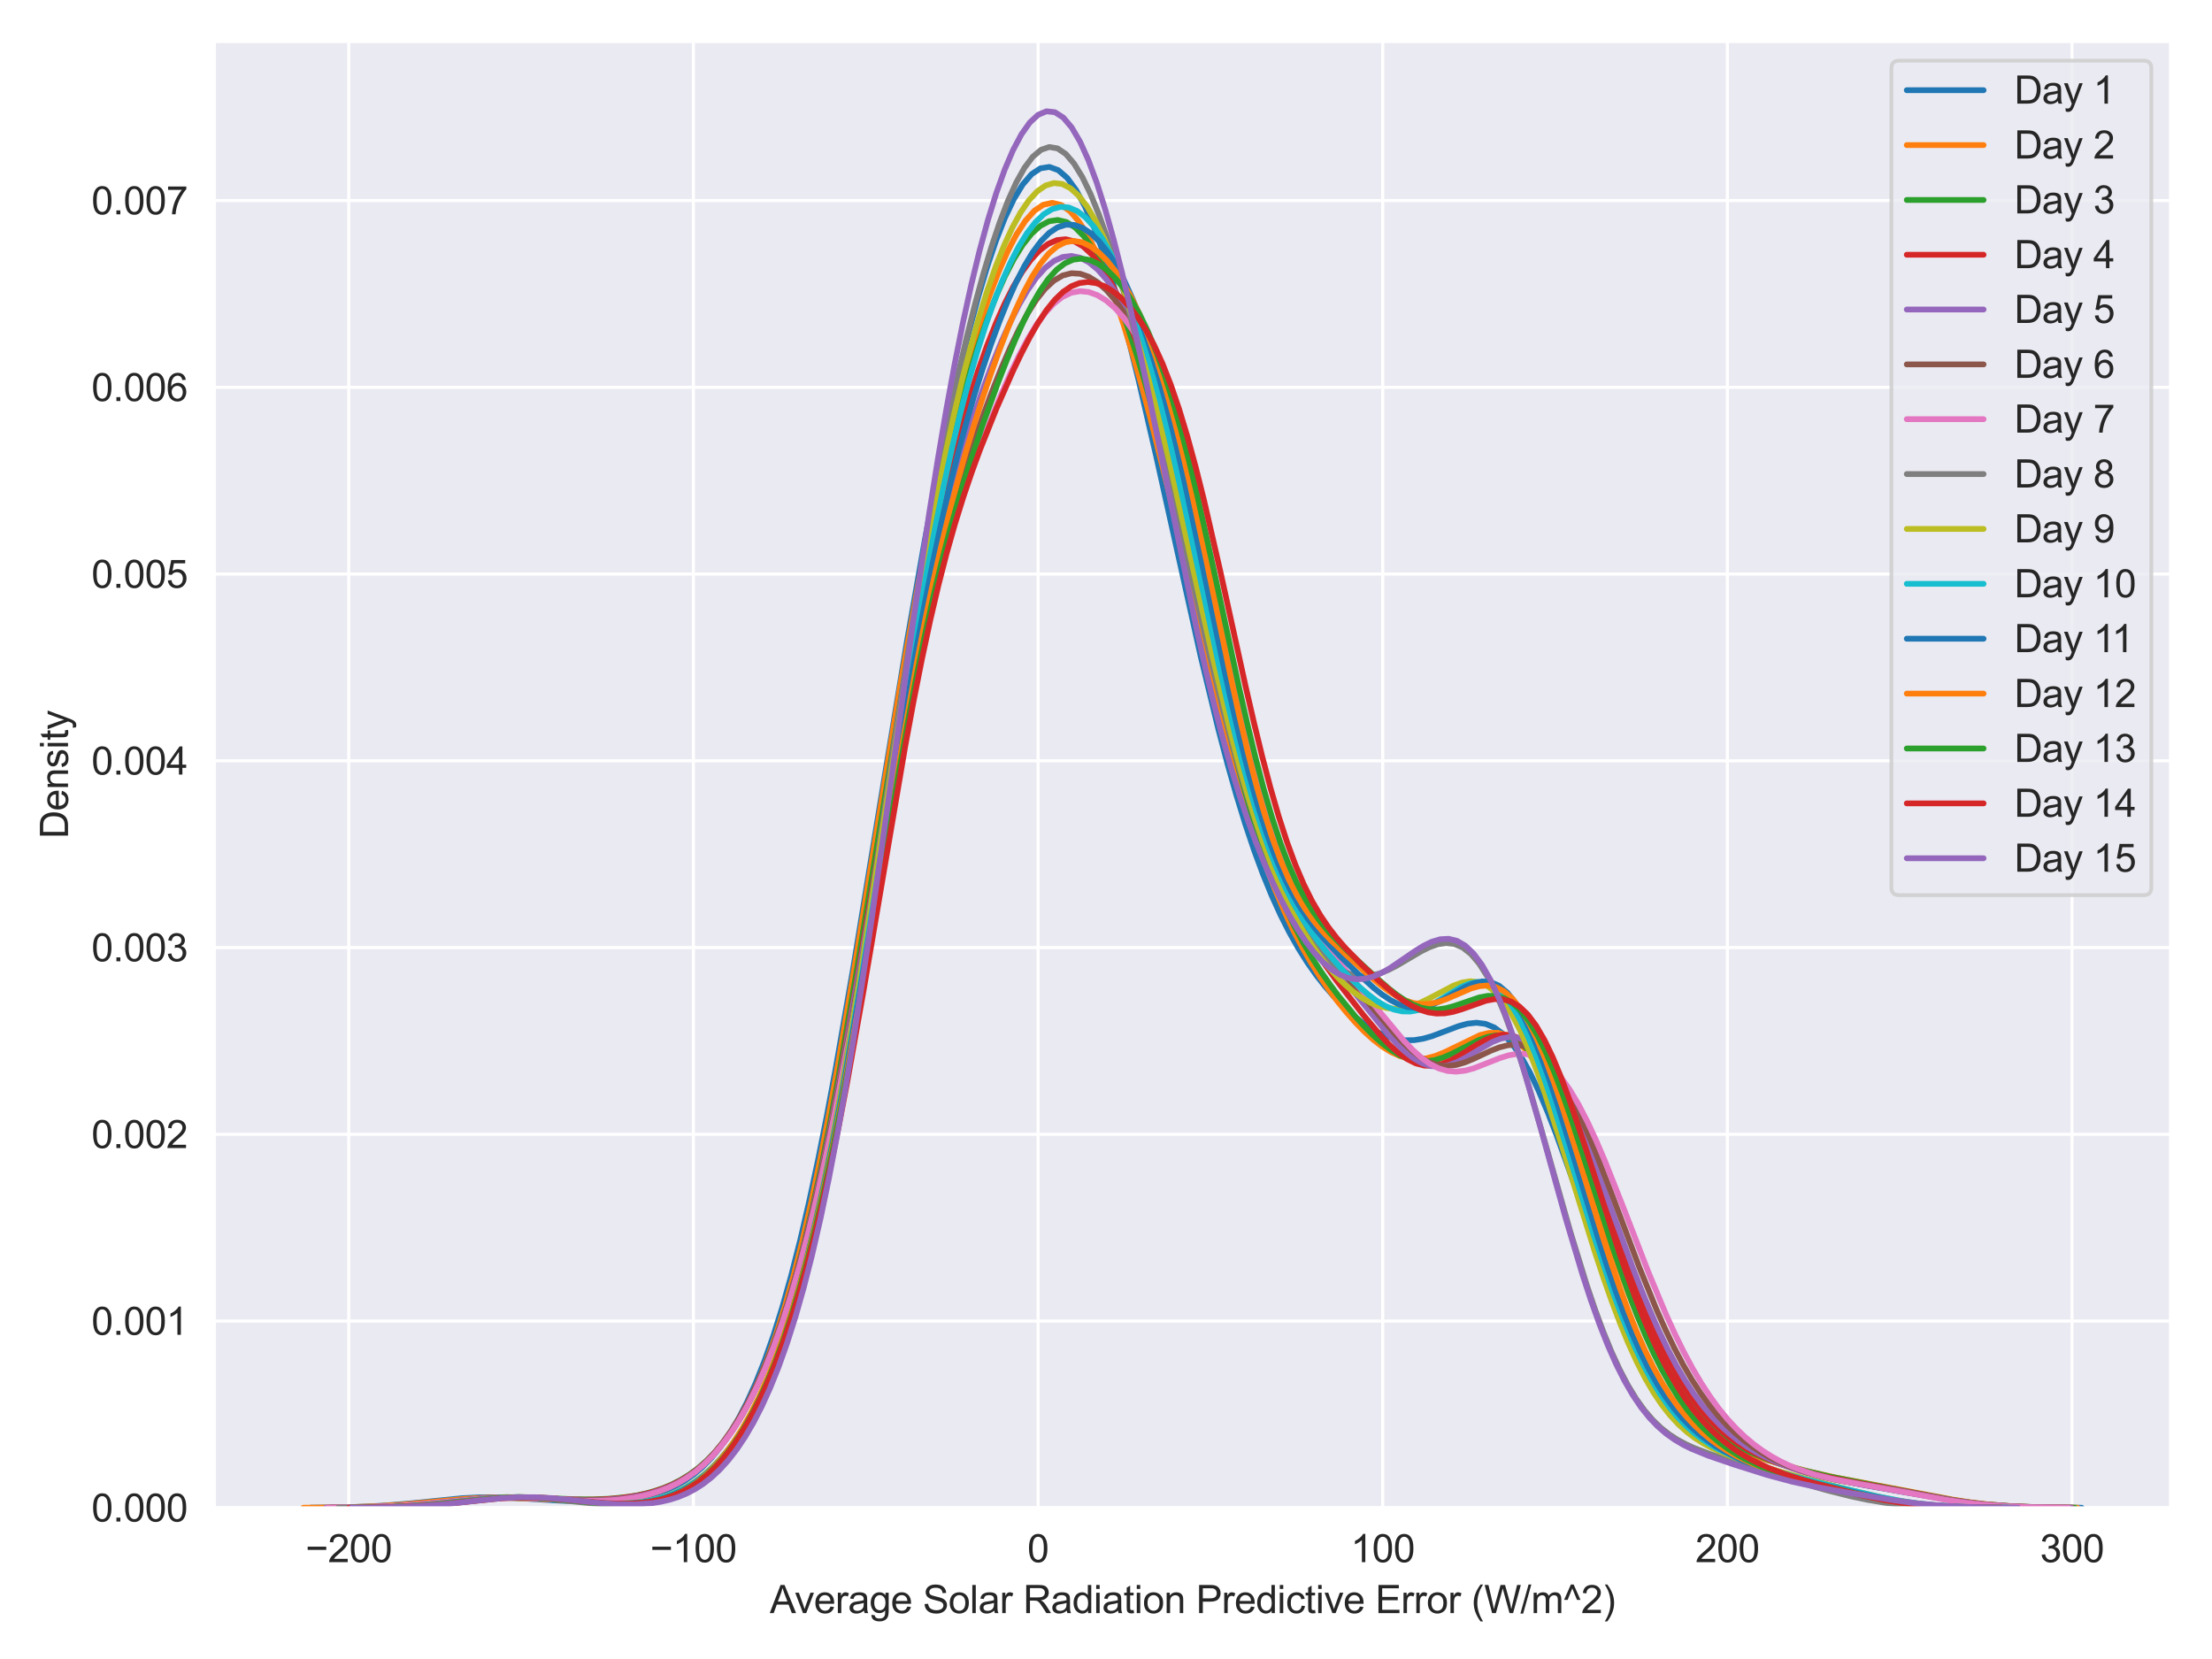 <?xml version="1.0" encoding="utf-8" standalone="no"?>
<!DOCTYPE svg PUBLIC "-//W3C//DTD SVG 1.1//EN"
  "http://www.w3.org/Graphics/SVG/1.1/DTD/svg11.dtd">
<svg xmlns:xlink="http://www.w3.org/1999/xlink" width="576pt" height="432pt" viewBox="0 0 576 432" xmlns="http://www.w3.org/2000/svg" version="1.1">
 <defs>
  <style type="text/css">*{stroke-linejoin: round; stroke-linecap: butt}</style>
 </defs>
 <g id="figure_1">
  <g id="patch_1">
   <path d="M 0 432 
L 576 432 
L 576 0 
L 0 0 
z
" style="fill: #ffffff"/>
  </g>
  <g id="axes_1">
   <g id="patch_2">
    <path d="M 55.843 392.627 
L 565.2 392.627 
L 565.2 10.8 
L 55.843 10.8 
z
" style="fill: #eaeaf2"/>
   </g>
   <g id="matplotlib.axis_1">
    <g id="xtick_1">
     <g id="line2d_1">
      <path d="M 90.81 392.627 
L 90.81 10.8 
" clip-path="url(#p6d90d3a9a6)" style="fill: none; stroke: #ffffff; stroke-width: 0.8; stroke-linecap: round"/>
     </g>
     <g id="text_1">
      <!-- −200 -->
      <g style="fill: #262626" transform="translate(79.548 406.785) scale(0.1 -0.1)">
       <defs>
        <path id="ArialMT-2212" d="M 3381 1997 
L 356 1997 
L 356 2522 
L 3381 2522 
L 3381 1997 
z
" transform="scale(0.016)"/>
        <path id="ArialMT-32" d="M 3222 541 
L 3222 0 
L 194 0 
Q 188 203 259 391 
Q 375 700 629 1000 
Q 884 1300 1366 1694 
Q 2113 2306 2375 2664 
Q 2638 3022 2638 3341 
Q 2638 3675 2398 3904 
Q 2159 4134 1775 4134 
Q 1369 4134 1125 3890 
Q 881 3647 878 3216 
L 300 3275 
Q 359 3922 746 4261 
Q 1134 4600 1788 4600 
Q 2447 4600 2831 4234 
Q 3216 3869 3216 3328 
Q 3216 3053 3103 2787 
Q 2991 2522 2730 2228 
Q 2469 1934 1863 1422 
Q 1356 997 1212 845 
Q 1069 694 975 541 
L 3222 541 
z
" transform="scale(0.016)"/>
        <path id="ArialMT-30" d="M 266 2259 
Q 266 3072 433 3567 
Q 600 4063 929 4331 
Q 1259 4600 1759 4600 
Q 2128 4600 2406 4451 
Q 2684 4303 2865 4023 
Q 3047 3744 3150 3342 
Q 3253 2941 3253 2259 
Q 3253 1453 3087 958 
Q 2922 463 2592 192 
Q 2263 -78 1759 -78 
Q 1097 -78 719 397 
Q 266 969 266 2259 
z
M 844 2259 
Q 844 1131 1108 757 
Q 1372 384 1759 384 
Q 2147 384 2411 759 
Q 2675 1134 2675 2259 
Q 2675 3391 2411 3762 
Q 2147 4134 1753 4134 
Q 1366 4134 1134 3806 
Q 844 3388 844 2259 
z
" transform="scale(0.016)"/>
       </defs>
       <use xlink:href="#ArialMT-2212"/>
       <use xlink:href="#ArialMT-32" x="58.398"/>
       <use xlink:href="#ArialMT-30" x="114.014"/>
       <use xlink:href="#ArialMT-30" x="169.629"/>
      </g>
     </g>
    </g>
    <g id="xtick_2">
     <g id="line2d_2">
      <path d="M 180.559 392.627 
L 180.559 10.8 
" clip-path="url(#p6d90d3a9a6)" style="fill: none; stroke: #ffffff; stroke-width: 0.8; stroke-linecap: round"/>
     </g>
     <g id="text_2">
      <!-- −100 -->
      <g style="fill: #262626" transform="translate(169.297 406.785) scale(0.1 -0.1)">
       <defs>
        <path id="ArialMT-31" d="M 2384 0 
L 1822 0 
L 1822 3584 
Q 1619 3391 1289 3197 
Q 959 3003 697 2906 
L 697 3450 
Q 1169 3672 1522 3987 
Q 1875 4303 2022 4600 
L 2384 4600 
L 2384 0 
z
" transform="scale(0.016)"/>
       </defs>
       <use xlink:href="#ArialMT-2212"/>
       <use xlink:href="#ArialMT-31" x="58.398"/>
       <use xlink:href="#ArialMT-30" x="114.014"/>
       <use xlink:href="#ArialMT-30" x="169.629"/>
      </g>
     </g>
    </g>
    <g id="xtick_3">
     <g id="line2d_3">
      <path d="M 270.307 392.627 
L 270.307 10.8 
" clip-path="url(#p6d90d3a9a6)" style="fill: none; stroke: #ffffff; stroke-width: 0.8; stroke-linecap: round"/>
     </g>
     <g id="text_3">
      <!-- 0 -->
      <g style="fill: #262626" transform="translate(267.527 406.785) scale(0.1 -0.1)">
       <use xlink:href="#ArialMT-30"/>
      </g>
     </g>
    </g>
    <g id="xtick_4">
     <g id="line2d_4">
      <path d="M 360.056 392.627 
L 360.056 10.8 
" clip-path="url(#p6d90d3a9a6)" style="fill: none; stroke: #ffffff; stroke-width: 0.8; stroke-linecap: round"/>
     </g>
     <g id="text_4">
      <!-- 100 -->
      <g style="fill: #262626" transform="translate(351.715 406.785) scale(0.1 -0.1)">
       <use xlink:href="#ArialMT-31"/>
       <use xlink:href="#ArialMT-30" x="55.615"/>
       <use xlink:href="#ArialMT-30" x="111.23"/>
      </g>
     </g>
    </g>
    <g id="xtick_5">
     <g id="line2d_5">
      <path d="M 449.805 392.627 
L 449.805 10.8 
" clip-path="url(#p6d90d3a9a6)" style="fill: none; stroke: #ffffff; stroke-width: 0.8; stroke-linecap: round"/>
     </g>
     <g id="text_5">
      <!-- 200 -->
      <g style="fill: #262626" transform="translate(441.464 406.785) scale(0.1 -0.1)">
       <use xlink:href="#ArialMT-32"/>
       <use xlink:href="#ArialMT-30" x="55.615"/>
       <use xlink:href="#ArialMT-30" x="111.23"/>
      </g>
     </g>
    </g>
    <g id="xtick_6">
     <g id="line2d_6">
      <path d="M 539.554 392.627 
L 539.554 10.8 
" clip-path="url(#p6d90d3a9a6)" style="fill: none; stroke: #ffffff; stroke-width: 0.8; stroke-linecap: round"/>
     </g>
     <g id="text_6">
      <!-- 300 -->
      <g style="fill: #262626" transform="translate(531.212 406.785) scale(0.1 -0.1)">
       <defs>
        <path id="ArialMT-33" d="M 269 1209 
L 831 1284 
Q 928 806 1161 595 
Q 1394 384 1728 384 
Q 2125 384 2398 659 
Q 2672 934 2672 1341 
Q 2672 1728 2419 1979 
Q 2166 2231 1775 2231 
Q 1616 2231 1378 2169 
L 1441 2663 
Q 1497 2656 1531 2656 
Q 1891 2656 2178 2843 
Q 2466 3031 2466 3422 
Q 2466 3731 2256 3934 
Q 2047 4138 1716 4138 
Q 1388 4138 1169 3931 
Q 950 3725 888 3313 
L 325 3413 
Q 428 3978 793 4289 
Q 1159 4600 1703 4600 
Q 2078 4600 2393 4439 
Q 2709 4278 2876 4000 
Q 3044 3722 3044 3409 
Q 3044 3113 2884 2869 
Q 2725 2625 2413 2481 
Q 2819 2388 3044 2092 
Q 3269 1797 3269 1353 
Q 3269 753 2831 336 
Q 2394 -81 1725 -81 
Q 1122 -81 723 278 
Q 325 638 269 1209 
z
" transform="scale(0.016)"/>
       </defs>
       <use xlink:href="#ArialMT-33"/>
       <use xlink:href="#ArialMT-30" x="55.615"/>
       <use xlink:href="#ArialMT-30" x="111.23"/>
      </g>
     </g>
    </g>
    <g id="text_7">
     <!-- Average Solar Radiation Predictive Error (W/m^2) -->
     <g style="fill: #262626" transform="translate(200.453 420.053) scale(0.1 -0.1)">
      <defs>
       <path id="ArialMT-41" d="M -9 0 
L 1750 4581 
L 2403 4581 
L 4278 0 
L 3588 0 
L 3053 1388 
L 1138 1388 
L 634 0 
L -9 0 
z
M 1313 1881 
L 2866 1881 
L 2388 3150 
Q 2169 3728 2063 4100 
Q 1975 3659 1816 3225 
L 1313 1881 
z
" transform="scale(0.016)"/>
       <path id="ArialMT-76" d="M 1344 0 
L 81 3319 
L 675 3319 
L 1388 1331 
Q 1503 1009 1600 663 
Q 1675 925 1809 1294 
L 2547 3319 
L 3125 3319 
L 1869 0 
L 1344 0 
z
" transform="scale(0.016)"/>
       <path id="ArialMT-65" d="M 2694 1069 
L 3275 997 
Q 3138 488 2766 206 
Q 2394 -75 1816 -75 
Q 1088 -75 661 373 
Q 234 822 234 1631 
Q 234 2469 665 2931 
Q 1097 3394 1784 3394 
Q 2450 3394 2872 2941 
Q 3294 2488 3294 1666 
Q 3294 1616 3291 1516 
L 816 1516 
Q 847 969 1125 678 
Q 1403 388 1819 388 
Q 2128 388 2347 550 
Q 2566 713 2694 1069 
z
M 847 1978 
L 2700 1978 
Q 2663 2397 2488 2606 
Q 2219 2931 1791 2931 
Q 1403 2931 1139 2672 
Q 875 2413 847 1978 
z
" transform="scale(0.016)"/>
       <path id="ArialMT-72" d="M 416 0 
L 416 3319 
L 922 3319 
L 922 2816 
Q 1116 3169 1280 3281 
Q 1444 3394 1641 3394 
Q 1925 3394 2219 3213 
L 2025 2691 
Q 1819 2813 1613 2813 
Q 1428 2813 1281 2702 
Q 1134 2591 1072 2394 
Q 978 2094 978 1738 
L 978 0 
L 416 0 
z
" transform="scale(0.016)"/>
       <path id="ArialMT-61" d="M 2588 409 
Q 2275 144 1986 34 
Q 1697 -75 1366 -75 
Q 819 -75 525 192 
Q 231 459 231 875 
Q 231 1119 342 1320 
Q 453 1522 633 1644 
Q 813 1766 1038 1828 
Q 1203 1872 1538 1913 
Q 2219 1994 2541 2106 
Q 2544 2222 2544 2253 
Q 2544 2597 2384 2738 
Q 2169 2928 1744 2928 
Q 1347 2928 1158 2789 
Q 969 2650 878 2297 
L 328 2372 
Q 403 2725 575 2942 
Q 747 3159 1072 3276 
Q 1397 3394 1825 3394 
Q 2250 3394 2515 3294 
Q 2781 3194 2906 3042 
Q 3031 2891 3081 2659 
Q 3109 2516 3109 2141 
L 3109 1391 
Q 3109 606 3145 398 
Q 3181 191 3288 0 
L 2700 0 
Q 2613 175 2588 409 
z
M 2541 1666 
Q 2234 1541 1622 1453 
Q 1275 1403 1131 1340 
Q 988 1278 909 1158 
Q 831 1038 831 891 
Q 831 666 1001 516 
Q 1172 366 1500 366 
Q 1825 366 2078 508 
Q 2331 650 2450 897 
Q 2541 1088 2541 1459 
L 2541 1666 
z
" transform="scale(0.016)"/>
       <path id="ArialMT-67" d="M 319 -275 
L 866 -356 
Q 900 -609 1056 -725 
Q 1266 -881 1628 -881 
Q 2019 -881 2231 -725 
Q 2444 -569 2519 -288 
Q 2563 -116 2559 434 
Q 2191 0 1641 0 
Q 956 0 581 494 
Q 206 988 206 1678 
Q 206 2153 378 2554 
Q 550 2956 876 3175 
Q 1203 3394 1644 3394 
Q 2231 3394 2613 2919 
L 2613 3319 
L 3131 3319 
L 3131 450 
Q 3131 -325 2973 -648 
Q 2816 -972 2473 -1159 
Q 2131 -1347 1631 -1347 
Q 1038 -1347 672 -1080 
Q 306 -813 319 -275 
z
M 784 1719 
Q 784 1066 1043 766 
Q 1303 466 1694 466 
Q 2081 466 2343 764 
Q 2606 1063 2606 1700 
Q 2606 2309 2336 2618 
Q 2066 2928 1684 2928 
Q 1309 2928 1046 2623 
Q 784 2319 784 1719 
z
" transform="scale(0.016)"/>
       <path id="ArialMT-20" transform="scale(0.016)"/>
       <path id="ArialMT-53" d="M 288 1472 
L 859 1522 
Q 900 1178 1048 958 
Q 1197 738 1509 602 
Q 1822 466 2213 466 
Q 2559 466 2825 569 
Q 3091 672 3220 851 
Q 3350 1031 3350 1244 
Q 3350 1459 3225 1620 
Q 3100 1781 2813 1891 
Q 2628 1963 1997 2114 
Q 1366 2266 1113 2400 
Q 784 2572 623 2826 
Q 463 3081 463 3397 
Q 463 3744 659 4045 
Q 856 4347 1234 4503 
Q 1613 4659 2075 4659 
Q 2584 4659 2973 4495 
Q 3363 4331 3572 4012 
Q 3781 3694 3797 3291 
L 3216 3247 
Q 3169 3681 2898 3903 
Q 2628 4125 2100 4125 
Q 1550 4125 1298 3923 
Q 1047 3722 1047 3438 
Q 1047 3191 1225 3031 
Q 1400 2872 2139 2705 
Q 2878 2538 3153 2413 
Q 3553 2228 3743 1945 
Q 3934 1663 3934 1294 
Q 3934 928 3725 604 
Q 3516 281 3123 101 
Q 2731 -78 2241 -78 
Q 1619 -78 1198 103 
Q 778 284 539 648 
Q 300 1013 288 1472 
z
" transform="scale(0.016)"/>
       <path id="ArialMT-6f" d="M 213 1659 
Q 213 2581 725 3025 
Q 1153 3394 1769 3394 
Q 2453 3394 2887 2945 
Q 3322 2497 3322 1706 
Q 3322 1066 3130 698 
Q 2938 331 2570 128 
Q 2203 -75 1769 -75 
Q 1072 -75 642 372 
Q 213 819 213 1659 
z
M 791 1659 
Q 791 1022 1069 705 
Q 1347 388 1769 388 
Q 2188 388 2466 706 
Q 2744 1025 2744 1678 
Q 2744 2294 2464 2611 
Q 2184 2928 1769 2928 
Q 1347 2928 1069 2612 
Q 791 2297 791 1659 
z
" transform="scale(0.016)"/>
       <path id="ArialMT-6c" d="M 409 0 
L 409 4581 
L 972 4581 
L 972 0 
L 409 0 
z
" transform="scale(0.016)"/>
       <path id="ArialMT-52" d="M 503 0 
L 503 4581 
L 2534 4581 
Q 3147 4581 3465 4457 
Q 3784 4334 3975 4021 
Q 4166 3709 4166 3331 
Q 4166 2844 3850 2509 
Q 3534 2175 2875 2084 
Q 3116 1969 3241 1856 
Q 3506 1613 3744 1247 
L 4541 0 
L 3778 0 
L 3172 953 
Q 2906 1366 2734 1584 
Q 2563 1803 2427 1890 
Q 2291 1978 2150 2013 
Q 2047 2034 1813 2034 
L 1109 2034 
L 1109 0 
L 503 0 
z
M 1109 2559 
L 2413 2559 
Q 2828 2559 3062 2645 
Q 3297 2731 3419 2920 
Q 3541 3109 3541 3331 
Q 3541 3656 3305 3865 
Q 3069 4075 2559 4075 
L 1109 4075 
L 1109 2559 
z
" transform="scale(0.016)"/>
       <path id="ArialMT-64" d="M 2575 0 
L 2575 419 
Q 2259 -75 1647 -75 
Q 1250 -75 917 144 
Q 584 363 401 755 
Q 219 1147 219 1656 
Q 219 2153 384 2558 
Q 550 2963 881 3178 
Q 1213 3394 1622 3394 
Q 1922 3394 2156 3267 
Q 2391 3141 2538 2938 
L 2538 4581 
L 3097 4581 
L 3097 0 
L 2575 0 
z
M 797 1656 
Q 797 1019 1065 703 
Q 1334 388 1700 388 
Q 2069 388 2326 689 
Q 2584 991 2584 1609 
Q 2584 2291 2321 2609 
Q 2059 2928 1675 2928 
Q 1300 2928 1048 2622 
Q 797 2316 797 1656 
z
" transform="scale(0.016)"/>
       <path id="ArialMT-69" d="M 425 3934 
L 425 4581 
L 988 4581 
L 988 3934 
L 425 3934 
z
M 425 0 
L 425 3319 
L 988 3319 
L 988 0 
L 425 0 
z
" transform="scale(0.016)"/>
       <path id="ArialMT-74" d="M 1650 503 
L 1731 6 
Q 1494 -44 1306 -44 
Q 1000 -44 831 53 
Q 663 150 594 308 
Q 525 466 525 972 
L 525 2881 
L 113 2881 
L 113 3319 
L 525 3319 
L 525 4141 
L 1084 4478 
L 1084 3319 
L 1650 3319 
L 1650 2881 
L 1084 2881 
L 1084 941 
Q 1084 700 1114 631 
Q 1144 563 1211 522 
Q 1278 481 1403 481 
Q 1497 481 1650 503 
z
" transform="scale(0.016)"/>
       <path id="ArialMT-6e" d="M 422 0 
L 422 3319 
L 928 3319 
L 928 2847 
Q 1294 3394 1984 3394 
Q 2284 3394 2536 3286 
Q 2788 3178 2913 3003 
Q 3038 2828 3088 2588 
Q 3119 2431 3119 2041 
L 3119 0 
L 2556 0 
L 2556 2019 
Q 2556 2363 2490 2533 
Q 2425 2703 2258 2804 
Q 2091 2906 1866 2906 
Q 1506 2906 1245 2678 
Q 984 2450 984 1813 
L 984 0 
L 422 0 
z
" transform="scale(0.016)"/>
       <path id="ArialMT-50" d="M 494 0 
L 494 4581 
L 2222 4581 
Q 2678 4581 2919 4538 
Q 3256 4481 3484 4323 
Q 3713 4166 3852 3881 
Q 3991 3597 3991 3256 
Q 3991 2672 3619 2267 
Q 3247 1863 2275 1863 
L 1100 1863 
L 1100 0 
L 494 0 
z
M 1100 2403 
L 2284 2403 
Q 2872 2403 3119 2622 
Q 3366 2841 3366 3238 
Q 3366 3525 3220 3729 
Q 3075 3934 2838 4000 
Q 2684 4041 2272 4041 
L 1100 4041 
L 1100 2403 
z
" transform="scale(0.016)"/>
       <path id="ArialMT-63" d="M 2588 1216 
L 3141 1144 
Q 3050 572 2676 248 
Q 2303 -75 1759 -75 
Q 1078 -75 664 370 
Q 250 816 250 1647 
Q 250 2184 428 2587 
Q 606 2991 970 3192 
Q 1334 3394 1763 3394 
Q 2303 3394 2647 3120 
Q 2991 2847 3088 2344 
L 2541 2259 
Q 2463 2594 2264 2762 
Q 2066 2931 1784 2931 
Q 1359 2931 1093 2626 
Q 828 2322 828 1663 
Q 828 994 1084 691 
Q 1341 388 1753 388 
Q 2084 388 2306 591 
Q 2528 794 2588 1216 
z
" transform="scale(0.016)"/>
       <path id="ArialMT-45" d="M 506 0 
L 506 4581 
L 3819 4581 
L 3819 4041 
L 1113 4041 
L 1113 2638 
L 3647 2638 
L 3647 2100 
L 1113 2100 
L 1113 541 
L 3925 541 
L 3925 0 
L 506 0 
z
" transform="scale(0.016)"/>
       <path id="ArialMT-28" d="M 1497 -1347 
Q 1031 -759 709 28 
Q 388 816 388 1659 
Q 388 2403 628 3084 
Q 909 3875 1497 4659 
L 1900 4659 
Q 1522 4009 1400 3731 
Q 1209 3300 1100 2831 
Q 966 2247 966 1656 
Q 966 153 1900 -1347 
L 1497 -1347 
z
" transform="scale(0.016)"/>
       <path id="ArialMT-57" d="M 1294 0 
L 78 4581 
L 700 4581 
L 1397 1578 
Q 1509 1106 1591 641 
Q 1766 1375 1797 1488 
L 2669 4581 
L 3400 4581 
L 4056 2263 
Q 4303 1400 4413 641 
Q 4500 1075 4641 1638 
L 5359 4581 
L 5969 4581 
L 4713 0 
L 4128 0 
L 3163 3491 
Q 3041 3928 3019 4028 
Q 2947 3713 2884 3491 
L 1913 0 
L 1294 0 
z
" transform="scale(0.016)"/>
       <path id="ArialMT-2f" d="M 0 -78 
L 1328 4659 
L 1778 4659 
L 453 -78 
L 0 -78 
z
" transform="scale(0.016)"/>
       <path id="ArialMT-6d" d="M 422 0 
L 422 3319 
L 925 3319 
L 925 2853 
Q 1081 3097 1340 3245 
Q 1600 3394 1931 3394 
Q 2300 3394 2536 3241 
Q 2772 3088 2869 2813 
Q 3263 3394 3894 3394 
Q 4388 3394 4653 3120 
Q 4919 2847 4919 2278 
L 4919 0 
L 4359 0 
L 4359 2091 
Q 4359 2428 4304 2576 
Q 4250 2725 4106 2815 
Q 3963 2906 3769 2906 
Q 3419 2906 3187 2673 
Q 2956 2441 2956 1928 
L 2956 0 
L 2394 0 
L 2394 2156 
Q 2394 2531 2256 2718 
Q 2119 2906 1806 2906 
Q 1569 2906 1367 2781 
Q 1166 2656 1075 2415 
Q 984 2175 984 1722 
L 984 0 
L 422 0 
z
" transform="scale(0.016)"/>
       <path id="ArialMT-5e" d="M 747 2156 
L 169 2156 
L 1272 4659 
L 1725 4659 
L 2834 2156 
L 2269 2156 
L 1497 4022 
L 747 2156 
z
" transform="scale(0.016)"/>
       <path id="ArialMT-29" d="M 791 -1347 
L 388 -1347 
Q 1322 153 1322 1656 
Q 1322 2244 1188 2822 
Q 1081 3291 891 3722 
Q 769 4003 388 4659 
L 791 4659 
Q 1378 3875 1659 3084 
Q 1900 2403 1900 1659 
Q 1900 816 1576 28 
Q 1253 -759 791 -1347 
z
" transform="scale(0.016)"/>
      </defs>
      <use xlink:href="#ArialMT-41"/>
      <use xlink:href="#ArialMT-76" x="64.949"/>
      <use xlink:href="#ArialMT-65" x="114.949"/>
      <use xlink:href="#ArialMT-72" x="170.564"/>
      <use xlink:href="#ArialMT-61" x="203.865"/>
      <use xlink:href="#ArialMT-67" x="259.48"/>
      <use xlink:href="#ArialMT-65" x="315.096"/>
      <use xlink:href="#ArialMT-20" x="370.711"/>
      <use xlink:href="#ArialMT-53" x="398.494"/>
      <use xlink:href="#ArialMT-6f" x="465.193"/>
      <use xlink:href="#ArialMT-6c" x="520.809"/>
      <use xlink:href="#ArialMT-61" x="543.025"/>
      <use xlink:href="#ArialMT-72" x="598.641"/>
      <use xlink:href="#ArialMT-20" x="631.941"/>
      <use xlink:href="#ArialMT-52" x="659.725"/>
      <use xlink:href="#ArialMT-61" x="731.941"/>
      <use xlink:href="#ArialMT-64" x="787.557"/>
      <use xlink:href="#ArialMT-69" x="843.172"/>
      <use xlink:href="#ArialMT-61" x="865.389"/>
      <use xlink:href="#ArialMT-74" x="921.004"/>
      <use xlink:href="#ArialMT-69" x="948.787"/>
      <use xlink:href="#ArialMT-6f" x="971.004"/>
      <use xlink:href="#ArialMT-6e" x="1026.619"/>
      <use xlink:href="#ArialMT-20" x="1082.234"/>
      <use xlink:href="#ArialMT-50" x="1110.018"/>
      <use xlink:href="#ArialMT-72" x="1176.717"/>
      <use xlink:href="#ArialMT-65" x="1210.018"/>
      <use xlink:href="#ArialMT-64" x="1265.633"/>
      <use xlink:href="#ArialMT-69" x="1321.248"/>
      <use xlink:href="#ArialMT-63" x="1343.465"/>
      <use xlink:href="#ArialMT-74" x="1393.465"/>
      <use xlink:href="#ArialMT-69" x="1421.248"/>
      <use xlink:href="#ArialMT-76" x="1443.465"/>
      <use xlink:href="#ArialMT-65" x="1493.465"/>
      <use xlink:href="#ArialMT-20" x="1549.08"/>
      <use xlink:href="#ArialMT-45" x="1576.863"/>
      <use xlink:href="#ArialMT-72" x="1643.562"/>
      <use xlink:href="#ArialMT-72" x="1676.863"/>
      <use xlink:href="#ArialMT-6f" x="1710.164"/>
      <use xlink:href="#ArialMT-72" x="1765.779"/>
      <use xlink:href="#ArialMT-20" x="1799.08"/>
      <use xlink:href="#ArialMT-28" x="1826.863"/>
      <use xlink:href="#ArialMT-57" x="1860.164"/>
      <use xlink:href="#ArialMT-2f" x="1954.549"/>
      <use xlink:href="#ArialMT-6d" x="1982.332"/>
      <use xlink:href="#ArialMT-5e" x="2065.633"/>
      <use xlink:href="#ArialMT-32" x="2112.557"/>
      <use xlink:href="#ArialMT-29" x="2168.172"/>
     </g>
    </g>
   </g>
   <g id="matplotlib.axis_2">
    <g id="ytick_1">
     <g id="line2d_7">
      <path d="M 55.843 392.627 
L 565.2 392.627 
" clip-path="url(#p6d90d3a9a6)" style="fill: none; stroke: #ffffff; stroke-width: 0.8; stroke-linecap: round"/>
     </g>
     <g id="text_8">
      <!-- 0.000 -->
      <g style="fill: #262626" transform="translate(23.821 396.206) scale(0.1 -0.1)">
       <defs>
        <path id="ArialMT-2e" d="M 581 0 
L 581 641 
L 1222 641 
L 1222 0 
L 581 0 
z
" transform="scale(0.016)"/>
       </defs>
       <use xlink:href="#ArialMT-30"/>
       <use xlink:href="#ArialMT-2e" x="55.615"/>
       <use xlink:href="#ArialMT-30" x="83.398"/>
       <use xlink:href="#ArialMT-30" x="139.014"/>
       <use xlink:href="#ArialMT-30" x="194.629"/>
      </g>
     </g>
    </g>
    <g id="ytick_2">
     <g id="line2d_8">
      <path d="M 55.843 343.999 
L 565.2 343.999 
" clip-path="url(#p6d90d3a9a6)" style="fill: none; stroke: #ffffff; stroke-width: 0.8; stroke-linecap: round"/>
     </g>
     <g id="text_9">
      <!-- 0.001 -->
      <g style="fill: #262626" transform="translate(23.821 347.578) scale(0.1 -0.1)">
       <use xlink:href="#ArialMT-30"/>
       <use xlink:href="#ArialMT-2e" x="55.615"/>
       <use xlink:href="#ArialMT-30" x="83.398"/>
       <use xlink:href="#ArialMT-30" x="139.014"/>
       <use xlink:href="#ArialMT-31" x="194.629"/>
      </g>
     </g>
    </g>
    <g id="ytick_3">
     <g id="line2d_9">
      <path d="M 55.843 295.371 
L 565.2 295.371 
" clip-path="url(#p6d90d3a9a6)" style="fill: none; stroke: #ffffff; stroke-width: 0.8; stroke-linecap: round"/>
     </g>
     <g id="text_10">
      <!-- 0.002 -->
      <g style="fill: #262626" transform="translate(23.821 298.95) scale(0.1 -0.1)">
       <use xlink:href="#ArialMT-30"/>
       <use xlink:href="#ArialMT-2e" x="55.615"/>
       <use xlink:href="#ArialMT-30" x="83.398"/>
       <use xlink:href="#ArialMT-30" x="139.014"/>
       <use xlink:href="#ArialMT-32" x="194.629"/>
      </g>
     </g>
    </g>
    <g id="ytick_4">
     <g id="line2d_10">
      <path d="M 55.843 246.742 
L 565.2 246.742 
" clip-path="url(#p6d90d3a9a6)" style="fill: none; stroke: #ffffff; stroke-width: 0.8; stroke-linecap: round"/>
     </g>
     <g id="text_11">
      <!-- 0.003 -->
      <g style="fill: #262626" transform="translate(23.821 250.321) scale(0.1 -0.1)">
       <use xlink:href="#ArialMT-30"/>
       <use xlink:href="#ArialMT-2e" x="55.615"/>
       <use xlink:href="#ArialMT-30" x="83.398"/>
       <use xlink:href="#ArialMT-30" x="139.014"/>
       <use xlink:href="#ArialMT-33" x="194.629"/>
      </g>
     </g>
    </g>
    <g id="ytick_5">
     <g id="line2d_11">
      <path d="M 55.843 198.114 
L 565.2 198.114 
" clip-path="url(#p6d90d3a9a6)" style="fill: none; stroke: #ffffff; stroke-width: 0.8; stroke-linecap: round"/>
     </g>
     <g id="text_12">
      <!-- 0.004 -->
      <g style="fill: #262626" transform="translate(23.821 201.693) scale(0.1 -0.1)">
       <defs>
        <path id="ArialMT-34" d="M 2069 0 
L 2069 1097 
L 81 1097 
L 81 1613 
L 2172 4581 
L 2631 4581 
L 2631 1613 
L 3250 1613 
L 3250 1097 
L 2631 1097 
L 2631 0 
L 2069 0 
z
M 2069 1613 
L 2069 3678 
L 634 1613 
L 2069 1613 
z
" transform="scale(0.016)"/>
       </defs>
       <use xlink:href="#ArialMT-30"/>
       <use xlink:href="#ArialMT-2e" x="55.615"/>
       <use xlink:href="#ArialMT-30" x="83.398"/>
       <use xlink:href="#ArialMT-30" x="139.014"/>
       <use xlink:href="#ArialMT-34" x="194.629"/>
      </g>
     </g>
    </g>
    <g id="ytick_6">
     <g id="line2d_12">
      <path d="M 55.843 149.486 
L 565.2 149.486 
" clip-path="url(#p6d90d3a9a6)" style="fill: none; stroke: #ffffff; stroke-width: 0.8; stroke-linecap: round"/>
     </g>
     <g id="text_13">
      <!-- 0.005 -->
      <g style="fill: #262626" transform="translate(23.821 153.065) scale(0.1 -0.1)">
       <defs>
        <path id="ArialMT-35" d="M 266 1200 
L 856 1250 
Q 922 819 1161 601 
Q 1400 384 1738 384 
Q 2144 384 2425 690 
Q 2706 997 2706 1503 
Q 2706 1984 2436 2262 
Q 2166 2541 1728 2541 
Q 1456 2541 1237 2417 
Q 1019 2294 894 2097 
L 366 2166 
L 809 4519 
L 3088 4519 
L 3088 3981 
L 1259 3981 
L 1013 2750 
Q 1425 3038 1878 3038 
Q 2478 3038 2890 2622 
Q 3303 2206 3303 1553 
Q 3303 931 2941 478 
Q 2500 -78 1738 -78 
Q 1113 -78 717 272 
Q 322 622 266 1200 
z
" transform="scale(0.016)"/>
       </defs>
       <use xlink:href="#ArialMT-30"/>
       <use xlink:href="#ArialMT-2e" x="55.615"/>
       <use xlink:href="#ArialMT-30" x="83.398"/>
       <use xlink:href="#ArialMT-30" x="139.014"/>
       <use xlink:href="#ArialMT-35" x="194.629"/>
      </g>
     </g>
    </g>
    <g id="ytick_7">
     <g id="line2d_13">
      <path d="M 55.843 100.857 
L 565.2 100.857 
" clip-path="url(#p6d90d3a9a6)" style="fill: none; stroke: #ffffff; stroke-width: 0.8; stroke-linecap: round"/>
     </g>
     <g id="text_14">
      <!-- 0.006 -->
      <g style="fill: #262626" transform="translate(23.821 104.436) scale(0.1 -0.1)">
       <defs>
        <path id="ArialMT-36" d="M 3184 3459 
L 2625 3416 
Q 2550 3747 2413 3897 
Q 2184 4138 1850 4138 
Q 1581 4138 1378 3988 
Q 1113 3794 959 3422 
Q 806 3050 800 2363 
Q 1003 2672 1297 2822 
Q 1591 2972 1913 2972 
Q 2475 2972 2870 2558 
Q 3266 2144 3266 1488 
Q 3266 1056 3080 686 
Q 2894 316 2569 119 
Q 2244 -78 1831 -78 
Q 1128 -78 684 439 
Q 241 956 241 2144 
Q 241 3472 731 4075 
Q 1159 4600 1884 4600 
Q 2425 4600 2770 4297 
Q 3116 3994 3184 3459 
z
M 888 1484 
Q 888 1194 1011 928 
Q 1134 663 1356 523 
Q 1578 384 1822 384 
Q 2178 384 2434 671 
Q 2691 959 2691 1453 
Q 2691 1928 2437 2201 
Q 2184 2475 1800 2475 
Q 1419 2475 1153 2201 
Q 888 1928 888 1484 
z
" transform="scale(0.016)"/>
       </defs>
       <use xlink:href="#ArialMT-30"/>
       <use xlink:href="#ArialMT-2e" x="55.615"/>
       <use xlink:href="#ArialMT-30" x="83.398"/>
       <use xlink:href="#ArialMT-30" x="139.014"/>
       <use xlink:href="#ArialMT-36" x="194.629"/>
      </g>
     </g>
    </g>
    <g id="ytick_8">
     <g id="line2d_14">
      <path d="M 55.843 52.229 
L 565.2 52.229 
" clip-path="url(#p6d90d3a9a6)" style="fill: none; stroke: #ffffff; stroke-width: 0.8; stroke-linecap: round"/>
     </g>
     <g id="text_15">
      <!-- 0.007 -->
      <g style="fill: #262626" transform="translate(23.821 55.808) scale(0.1 -0.1)">
       <defs>
        <path id="ArialMT-37" d="M 303 3981 
L 303 4522 
L 3269 4522 
L 3269 4084 
Q 2831 3619 2401 2847 
Q 1972 2075 1738 1259 
Q 1569 684 1522 0 
L 944 0 
Q 953 541 1156 1306 
Q 1359 2072 1739 2783 
Q 2119 3494 2547 3981 
L 303 3981 
z
" transform="scale(0.016)"/>
       </defs>
       <use xlink:href="#ArialMT-30"/>
       <use xlink:href="#ArialMT-2e" x="55.615"/>
       <use xlink:href="#ArialMT-30" x="83.398"/>
       <use xlink:href="#ArialMT-30" x="139.014"/>
       <use xlink:href="#ArialMT-37" x="194.629"/>
      </g>
     </g>
    </g>
    <g id="text_16">
     <!-- Density -->
     <g style="fill: #262626" transform="translate(17.716 218.386) rotate(-90) scale(0.1 -0.1)">
      <defs>
       <path id="ArialMT-44" d="M 494 0 
L 494 4581 
L 2072 4581 
Q 2606 4581 2888 4516 
Q 3281 4425 3559 4188 
Q 3922 3881 4101 3404 
Q 4281 2928 4281 2316 
Q 4281 1794 4159 1391 
Q 4038 988 3847 723 
Q 3656 459 3429 307 
Q 3203 156 2883 78 
Q 2563 0 2147 0 
L 494 0 
z
M 1100 541 
L 2078 541 
Q 2531 541 2789 625 
Q 3047 709 3200 863 
Q 3416 1078 3536 1442 
Q 3656 1806 3656 2325 
Q 3656 3044 3420 3430 
Q 3184 3816 2847 3947 
Q 2603 4041 2063 4041 
L 1100 4041 
L 1100 541 
z
" transform="scale(0.016)"/>
       <path id="ArialMT-73" d="M 197 991 
L 753 1078 
Q 800 744 1014 566 
Q 1228 388 1613 388 
Q 2000 388 2187 545 
Q 2375 703 2375 916 
Q 2375 1106 2209 1216 
Q 2094 1291 1634 1406 
Q 1016 1563 777 1677 
Q 538 1791 414 1992 
Q 291 2194 291 2438 
Q 291 2659 392 2848 
Q 494 3038 669 3163 
Q 800 3259 1026 3326 
Q 1253 3394 1513 3394 
Q 1903 3394 2198 3281 
Q 2494 3169 2634 2976 
Q 2775 2784 2828 2463 
L 2278 2388 
Q 2241 2644 2061 2787 
Q 1881 2931 1553 2931 
Q 1166 2931 1000 2803 
Q 834 2675 834 2503 
Q 834 2394 903 2306 
Q 972 2216 1119 2156 
Q 1203 2125 1616 2013 
Q 2213 1853 2448 1751 
Q 2684 1650 2818 1456 
Q 2953 1263 2953 975 
Q 2953 694 2789 445 
Q 2625 197 2315 61 
Q 2006 -75 1616 -75 
Q 969 -75 630 194 
Q 291 463 197 991 
z
" transform="scale(0.016)"/>
       <path id="ArialMT-79" d="M 397 -1278 
L 334 -750 
Q 519 -800 656 -800 
Q 844 -800 956 -737 
Q 1069 -675 1141 -563 
Q 1194 -478 1313 -144 
Q 1328 -97 1363 -6 
L 103 3319 
L 709 3319 
L 1400 1397 
Q 1534 1031 1641 628 
Q 1738 1016 1872 1384 
L 2581 3319 
L 3144 3319 
L 1881 -56 
Q 1678 -603 1566 -809 
Q 1416 -1088 1222 -1217 
Q 1028 -1347 759 -1347 
Q 597 -1347 397 -1278 
z
" transform="scale(0.016)"/>
      </defs>
      <use xlink:href="#ArialMT-44"/>
      <use xlink:href="#ArialMT-65" x="72.217"/>
      <use xlink:href="#ArialMT-6e" x="127.832"/>
      <use xlink:href="#ArialMT-73" x="183.447"/>
      <use xlink:href="#ArialMT-69" x="233.447"/>
      <use xlink:href="#ArialMT-74" x="255.664"/>
      <use xlink:href="#ArialMT-79" x="283.447"/>
     </g>
    </g>
   </g>
   <g id="line2d_15">
    <path d="M 80.928 392.602 
L 92.514 392.425 
L 99.466 392.102 
L 106.417 391.533 
L 120.32 390.135 
L 124.955 389.904 
L 129.589 389.895 
L 136.541 390.221 
L 145.809 390.77 
L 150.444 390.888 
L 155.078 390.849 
L 159.712 390.635 
L 164.347 390.188 
L 166.664 389.839 
L 168.981 389.372 
L 171.298 388.756 
L 173.615 387.955 
L 175.933 386.927 
L 178.25 385.631 
L 180.567 384.022 
L 182.884 382.056 
L 185.201 379.687 
L 187.519 376.87 
L 189.836 373.557 
L 192.153 369.698 
L 194.47 365.239 
L 196.787 360.126 
L 199.104 354.303 
L 201.422 347.717 
L 203.739 340.321 
L 206.056 332.077 
L 208.373 322.963 
L 210.69 312.976 
L 213.008 302.135 
L 215.325 290.486 
L 217.642 278.1 
L 222.276 251.517 
L 229.228 209.069 
L 236.179 166.943 
L 240.814 140.693 
L 243.131 128.39 
L 245.448 116.72 
L 247.765 105.736 
L 250.082 95.482 
L 252.4 86.001 
L 254.717 77.339 
L 257.034 69.542 
L 259.351 62.661 
L 261.668 56.75 
L 263.986 51.863 
L 266.303 48.051 
L 268.62 45.36 
L 270.937 43.825 
L 273.254 43.471 
L 275.571 44.305 
L 277.889 46.319 
L 280.206 49.488 
L 282.523 53.768 
L 284.84 59.101 
L 287.157 65.417 
L 289.475 72.633 
L 291.792 80.656 
L 294.109 89.388 
L 296.426 98.72 
L 301.06 118.734 
L 312.646 170.856 
L 317.281 189.961 
L 319.598 198.736 
L 321.915 206.911 
L 324.232 214.453 
L 326.549 221.352 
L 328.867 227.617 
L 331.184 233.274 
L 333.501 238.36 
L 335.818 242.921 
L 338.135 247.007 
L 340.453 250.67 
L 342.77 253.957 
L 345.087 256.913 
L 347.404 259.572 
L 349.721 261.96 
L 352.038 264.092 
L 354.356 265.969 
L 356.673 267.579 
L 358.99 268.902 
L 361.307 269.911 
L 363.624 270.58 
L 365.942 270.892 
L 368.259 270.847 
L 370.576 270.47 
L 372.893 269.815 
L 379.845 267.194 
L 382.162 266.564 
L 384.479 266.317 
L 386.796 266.604 
L 389.113 267.554 
L 391.431 269.26 
L 393.748 271.78 
L 396.065 275.125 
L 398.382 279.264 
L 400.699 284.127 
L 403.016 289.612 
L 405.334 295.592 
L 409.968 308.47 
L 416.92 327.982 
L 419.237 334.061 
L 421.554 339.783 
L 423.871 345.094 
L 426.188 349.958 
L 428.505 354.36 
L 430.823 358.299 
L 433.14 361.786 
L 435.457 364.842 
L 437.774 367.497 
L 440.091 369.784 
L 442.409 371.741 
L 444.726 373.409 
L 447.043 374.829 
L 449.36 376.045 
L 451.677 377.099 
L 456.312 378.871 
L 463.263 381.121 
L 472.532 383.829 
L 477.166 385.01 
L 484.118 386.488 
L 495.704 388.533 
L 509.607 390.846 
L 516.558 391.695 
L 523.51 392.219 
L 530.461 392.48 
L 542.047 392.61 
L 542.047 392.61 
" clip-path="url(#p6d90d3a9a6)" style="fill: none; stroke: #1f77b4; stroke-width: 1.5; stroke-linecap: round"/>
   </g>
   <g id="line2d_16">
    <path d="M 78.995 392.61 
L 90.602 392.489 
L 97.566 392.258 
L 104.53 391.822 
L 113.816 390.957 
L 120.78 390.328 
L 125.423 390.063 
L 130.065 389.982 
L 137.03 390.17 
L 148.636 390.664 
L 153.279 390.676 
L 157.922 390.496 
L 162.565 390.066 
L 167.208 389.29 
L 169.529 388.726 
L 171.85 388.012 
L 174.172 387.118 
L 176.493 386.013 
L 178.814 384.663 
L 181.136 383.031 
L 183.457 381.077 
L 185.779 378.758 
L 188.1 376.028 
L 190.421 372.834 
L 192.743 369.117 
L 195.064 364.813 
L 197.385 359.855 
L 199.707 354.172 
L 202.028 347.694 
L 204.35 340.358 
L 206.671 332.111 
L 208.992 322.919 
L 211.314 312.772 
L 213.635 301.686 
L 215.956 289.713 
L 218.278 276.937 
L 222.921 249.487 
L 234.528 177.925 
L 239.17 151.804 
L 241.492 139.779 
L 243.813 128.515 
L 246.134 118.026 
L 248.456 108.308 
L 250.777 99.342 
L 253.099 91.107 
L 255.42 83.59 
L 257.741 76.794 
L 260.063 70.738 
L 262.384 65.461 
L 264.705 61.016 
L 267.027 57.47 
L 269.348 54.884 
L 271.67 53.317 
L 273.991 52.809 
L 276.312 53.376 
L 278.634 55.012 
L 280.955 57.686 
L 283.276 61.345 
L 285.598 65.924 
L 287.919 71.351 
L 290.241 77.551 
L 292.562 84.455 
L 294.883 91.998 
L 297.205 100.121 
L 299.526 108.762 
L 304.169 127.33 
L 311.133 157.05 
L 315.776 176.759 
L 320.419 195.214 
L 322.74 203.71 
L 325.061 211.624 
L 327.383 218.918 
L 329.704 225.582 
L 332.025 231.631 
L 334.347 237.099 
L 336.668 242.034 
L 338.99 246.495 
L 341.311 250.542 
L 343.632 254.231 
L 345.954 257.613 
L 348.275 260.725 
L 350.596 263.591 
L 352.918 266.217 
L 355.239 268.594 
L 357.561 270.699 
L 359.882 272.495 
L 362.203 273.94 
L 364.525 274.993 
L 366.846 275.623 
L 369.167 275.814 
L 371.489 275.577 
L 373.81 274.953 
L 376.132 274.012 
L 385.417 269.528 
L 387.739 268.975 
L 390.06 268.945 
L 392.381 269.558 
L 394.703 270.9 
L 397.024 273.025 
L 399.345 275.945 
L 401.667 279.642 
L 403.988 284.062 
L 406.31 289.126 
L 408.631 294.733 
L 413.274 307.101 
L 422.559 332.92 
L 424.881 338.923 
L 427.202 344.56 
L 429.523 349.772 
L 431.845 354.515 
L 434.166 358.767 
L 436.487 362.524 
L 438.809 365.797 
L 441.13 368.613 
L 443.452 371.008 
L 445.773 373.027 
L 448.094 374.72 
L 450.416 376.139 
L 452.737 377.336 
L 455.059 378.358 
L 459.701 380.04 
L 464.344 381.437 
L 471.308 383.255 
L 478.272 384.804 
L 487.558 386.546 
L 499.165 388.736 
L 508.45 390.489 
L 513.093 391.205 
L 517.736 391.753 
L 522.378 392.133 
L 529.343 392.449 
L 538.628 392.594 
L 540.95 392.606 
L 540.95 392.606 
" clip-path="url(#p6d90d3a9a6)" style="fill: none; stroke: #ff7f0e; stroke-width: 1.5; stroke-linecap: round"/>
   </g>
   <g id="line2d_17">
    <path d="M 85.914 392.602 
L 97.33 392.434 
L 104.18 392.136 
L 111.03 391.608 
L 127.013 390.064 
L 131.58 389.872 
L 136.147 389.874 
L 142.996 390.134 
L 149.846 390.413 
L 154.413 390.443 
L 158.979 390.256 
L 163.546 389.779 
L 165.829 389.402 
L 168.113 388.912 
L 170.396 388.289 
L 172.679 387.51 
L 174.963 386.549 
L 177.246 385.377 
L 179.529 383.966 
L 181.812 382.281 
L 184.096 380.29 
L 186.379 377.955 
L 188.662 375.236 
L 190.946 372.087 
L 193.229 368.457 
L 195.512 364.291 
L 197.796 359.525 
L 200.079 354.093 
L 202.362 347.928 
L 204.645 340.964 
L 206.929 333.143 
L 209.212 324.421 
L 211.495 314.772 
L 213.779 304.199 
L 216.062 292.733 
L 218.345 280.441 
L 222.912 253.82 
L 236.612 169.768 
L 238.895 157.008 
L 241.178 144.963 
L 243.461 133.698 
L 245.745 123.245 
L 248.028 113.61 
L 250.311 104.779 
L 252.595 96.728 
L 254.878 89.427 
L 257.161 82.855 
L 259.445 76.997 
L 261.728 71.854 
L 264.011 67.439 
L 266.294 63.775 
L 268.578 60.896 
L 270.861 58.835 
L 273.144 57.623 
L 275.428 57.284 
L 277.711 57.83 
L 279.994 59.262 
L 282.278 61.568 
L 284.561 64.729 
L 286.844 68.716 
L 289.127 73.499 
L 291.411 79.047 
L 293.694 85.327 
L 295.977 92.306 
L 298.261 99.945 
L 300.544 108.197 
L 302.827 117.005 
L 307.394 135.957 
L 318.81 185.477 
L 321.094 194.624 
L 323.377 203.225 
L 325.66 211.204 
L 327.943 218.512 
L 330.227 225.138 
L 332.51 231.097 
L 334.793 236.434 
L 337.077 241.21 
L 339.36 245.501 
L 341.643 249.385 
L 343.927 252.935 
L 346.21 256.216 
L 348.493 259.278 
L 353.06 264.845 
L 355.343 267.351 
L 357.626 269.643 
L 359.91 271.679 
L 362.193 273.41 
L 364.476 274.782 
L 366.76 275.751 
L 369.043 276.287 
L 371.326 276.379 
L 373.609 276.047 
L 375.893 275.342 
L 378.176 274.346 
L 385.026 270.856 
L 387.309 270.019 
L 389.592 269.595 
L 391.876 269.716 
L 394.159 270.488 
L 396.442 271.981 
L 398.726 274.233 
L 401.009 277.244 
L 403.292 280.982 
L 405.576 285.384 
L 407.859 290.368 
L 410.142 295.832 
L 414.709 307.755 
L 423.842 332.439 
L 426.125 338.204 
L 428.409 343.65 
L 430.692 348.723 
L 432.975 353.384 
L 435.258 357.609 
L 437.542 361.388 
L 439.825 364.726 
L 442.108 367.64 
L 444.392 370.158 
L 446.675 372.315 
L 448.958 374.152 
L 451.241 375.715 
L 453.525 377.047 
L 455.808 378.191 
L 460.375 380.066 
L 464.941 381.575 
L 469.508 382.854 
L 476.358 384.465 
L 483.208 385.812 
L 499.191 388.849 
L 508.324 390.57 
L 512.891 391.261 
L 517.457 391.787 
L 524.307 392.278 
L 531.157 392.507 
L 540.29 392.606 
L 540.29 392.606 
" clip-path="url(#p6d90d3a9a6)" style="fill: none; stroke: #2ca02c; stroke-width: 1.5; stroke-linecap: round"/>
   </g>
   <g id="line2d_18">
    <path d="M 86.113 392.599 
L 97.505 392.418 
L 104.341 392.104 
L 111.176 391.561 
L 127.126 390.05 
L 131.683 389.889 
L 136.24 389.924 
L 145.354 390.341 
L 152.189 390.551 
L 156.746 390.468 
L 161.303 390.13 
L 165.861 389.465 
L 168.139 388.978 
L 170.418 388.363 
L 172.696 387.598 
L 174.975 386.655 
L 177.253 385.503 
L 179.532 384.108 
L 181.81 382.436 
L 184.089 380.449 
L 186.367 378.106 
L 188.646 375.368 
L 190.924 372.191 
L 193.203 368.53 
L 195.481 364.338 
L 197.76 359.565 
L 200.038 354.158 
L 202.317 348.064 
L 204.595 341.229 
L 206.874 333.606 
L 209.152 325.153 
L 211.431 315.843 
L 213.709 305.67 
L 215.988 294.651 
L 218.266 282.832 
L 222.823 257.148 
L 227.38 229.647 
L 234.216 188.131 
L 238.773 162.422 
L 241.051 150.589 
L 243.33 139.548 
L 245.608 129.335 
L 247.887 119.952 
L 250.165 111.376 
L 252.444 103.566 
L 254.722 96.478 
L 257.001 90.069 
L 259.279 84.311 
L 261.558 79.187 
L 263.836 74.699 
L 266.115 70.861 
L 268.393 67.697 
L 270.672 65.236 
L 272.95 63.503 
L 275.229 62.521 
L 277.507 62.303 
L 279.786 62.856 
L 282.064 64.183 
L 284.343 66.284 
L 286.622 69.157 
L 288.9 72.805 
L 291.179 77.231 
L 293.457 82.439 
L 295.736 88.43 
L 298.014 95.195 
L 300.293 102.709 
L 302.571 110.93 
L 304.85 119.789 
L 309.407 139.02 
L 320.799 189.081 
L 323.078 198.142 
L 325.356 206.567 
L 327.635 214.278 
L 329.913 221.231 
L 332.192 227.424 
L 334.47 232.892 
L 336.749 237.703 
L 339.027 241.95 
L 341.306 245.742 
L 343.584 249.192 
L 348.141 255.474 
L 354.977 264.265 
L 359.534 269.679 
L 361.812 272.067 
L 364.091 274.123 
L 366.369 275.755 
L 368.648 276.89 
L 370.926 277.483 
L 373.205 277.523 
L 375.483 277.045 
L 377.762 276.123 
L 380.04 274.875 
L 384.597 272.01 
L 386.876 270.744 
L 389.154 269.823 
L 391.433 269.405 
L 393.711 269.621 
L 395.99 270.566 
L 398.268 272.297 
L 400.547 274.83 
L 402.825 278.143 
L 405.104 282.184 
L 407.383 286.871 
L 409.661 292.105 
L 411.94 297.772 
L 416.497 309.928 
L 423.332 328.502 
L 427.889 339.979 
L 430.168 345.23 
L 432.446 350.096 
L 434.725 354.548 
L 437.003 358.573 
L 439.282 362.173 
L 441.56 365.358 
L 443.839 368.151 
L 446.117 370.583 
L 448.396 372.69 
L 450.674 374.51 
L 452.953 376.084 
L 455.231 377.451 
L 457.51 378.646 
L 462.067 380.637 
L 466.624 382.237 
L 471.181 383.546 
L 475.738 384.622 
L 482.573 385.928 
L 496.244 388.35 
L 507.637 390.495 
L 512.194 391.198 
L 516.751 391.74 
L 521.308 392.119 
L 528.144 392.439 
L 537.258 392.59 
L 539.536 392.604 
L 539.536 392.604 
" clip-path="url(#p6d90d3a9a6)" style="fill: none; stroke: #d62728; stroke-width: 1.5; stroke-linecap: round"/>
   </g>
   <g id="line2d_19">
    <path d="M 84.918 392.603 
L 96.336 392.445 
L 103.186 392.162 
L 110.036 391.654 
L 128.304 390.007 
L 132.871 389.911 
L 137.438 390.006 
L 153.422 390.665 
L 157.989 390.547 
L 162.556 390.155 
L 167.123 389.401 
L 169.406 388.848 
L 171.69 388.148 
L 173.973 387.275 
L 176.256 386.198 
L 178.54 384.885 
L 180.823 383.302 
L 183.107 381.413 
L 185.39 379.182 
L 187.674 376.573 
L 189.957 373.545 
L 192.241 370.058 
L 194.524 366.068 
L 196.808 361.526 
L 199.091 356.382 
L 201.374 350.58 
L 203.658 344.067 
L 205.941 336.791 
L 208.225 328.708 
L 210.508 319.788 
L 212.792 310.02 
L 215.075 299.416 
L 217.359 288.02 
L 219.642 275.91 
L 224.209 250.021 
L 233.343 196.34 
L 237.91 171.496 
L 240.193 160.083 
L 242.477 149.439 
L 244.76 139.581 
L 247.044 130.492 
L 249.327 122.122 
L 251.61 114.408 
L 253.894 107.286 
L 256.177 100.701 
L 258.461 94.62 
L 260.744 89.034 
L 263.028 83.964 
L 265.311 79.447 
L 267.595 75.537 
L 269.878 72.289 
L 272.161 69.752 
L 274.445 67.959 
L 276.728 66.927 
L 279.012 66.653 
L 281.295 67.122 
L 283.579 68.314 
L 285.862 70.21 
L 288.146 72.802 
L 290.429 76.098 
L 292.713 80.119 
L 294.996 84.898 
L 297.279 90.469 
L 299.563 96.862 
L 301.846 104.085 
L 304.13 112.117 
L 306.413 120.9 
L 308.697 130.339 
L 313.264 150.605 
L 320.114 181.661 
L 322.397 191.394 
L 324.681 200.529 
L 326.964 208.937 
L 329.248 216.537 
L 331.531 223.29 
L 333.815 229.206 
L 336.098 234.337 
L 338.382 238.774 
L 340.665 242.631 
L 342.949 246.042 
L 347.515 252.057 
L 361.216 269.024 
L 363.5 271.559 
L 365.783 273.777 
L 368.067 275.575 
L 370.35 276.866 
L 372.633 277.597 
L 374.917 277.754 
L 377.2 277.37 
L 379.484 276.524 
L 381.767 275.335 
L 388.618 271.321 
L 390.901 270.423 
L 393.184 270.022 
L 395.468 270.252 
L 397.751 271.211 
L 400.035 272.961 
L 402.318 275.524 
L 404.602 278.886 
L 406.885 282.996 
L 409.169 287.774 
L 411.452 293.118 
L 413.736 298.909 
L 418.302 311.307 
L 425.153 330.057 
L 427.436 335.917 
L 429.72 341.449 
L 432.003 346.603 
L 434.287 351.344 
L 436.57 355.658 
L 438.854 359.544 
L 441.137 363.012 
L 443.42 366.085 
L 445.704 368.791 
L 447.987 371.163 
L 450.271 373.24 
L 452.554 375.056 
L 454.838 376.647 
L 457.121 378.046 
L 459.405 379.28 
L 463.972 381.344 
L 468.538 382.974 
L 473.105 384.258 
L 477.672 385.271 
L 484.523 386.479 
L 495.94 388.419 
L 509.641 390.878 
L 514.207 391.497 
L 518.774 391.953 
L 525.625 392.361 
L 534.759 392.57 
L 539.325 392.604 
L 539.325 392.604 
" clip-path="url(#p6d90d3a9a6)" style="fill: none; stroke: #9467bd; stroke-width: 1.5; stroke-linecap: round"/>
   </g>
   <g id="line2d_20">
    <path d="M 85.65 392.601 
L 97.024 392.434 
L 103.848 392.142 
L 110.672 391.627 
L 126.596 390.124 
L 131.145 389.94 
L 135.695 389.955 
L 142.519 390.258 
L 151.618 390.691 
L 156.168 390.7 
L 160.717 390.468 
L 165.267 389.912 
L 167.542 389.474 
L 169.816 388.902 
L 172.091 388.17 
L 174.366 387.247 
L 176.641 386.102 
L 178.915 384.701 
L 181.19 383.01 
L 183.465 380.996 
L 185.74 378.628 
L 188.014 375.874 
L 190.289 372.704 
L 192.564 369.087 
L 194.839 364.987 
L 197.114 360.366 
L 199.388 355.18 
L 201.663 349.378 
L 203.938 342.907 
L 206.213 335.715 
L 208.487 327.753 
L 210.762 318.987 
L 213.037 309.398 
L 215.312 298.997 
L 217.586 287.824 
L 222.136 263.512 
L 228.96 224.336 
L 233.51 198.613 
L 235.785 186.429 
L 238.059 174.885 
L 240.334 164.069 
L 242.609 154.02 
L 244.884 144.73 
L 247.158 136.154 
L 249.433 128.22 
L 251.708 120.844 
L 253.983 113.95 
L 256.258 107.478 
L 258.532 101.398 
L 260.807 95.715 
L 263.082 90.466 
L 265.357 85.711 
L 267.631 81.524 
L 269.906 77.982 
L 272.181 75.147 
L 274.456 73.059 
L 276.73 71.732 
L 279.005 71.152 
L 281.28 71.287 
L 283.555 72.09 
L 285.83 73.521 
L 288.104 75.55 
L 290.379 78.169 
L 292.654 81.396 
L 294.929 85.273 
L 297.203 89.858 
L 299.478 95.215 
L 301.753 101.395 
L 304.028 108.43 
L 306.302 116.312 
L 308.577 124.989 
L 310.852 134.362 
L 315.402 154.574 
L 322.226 185.499 
L 324.501 195.116 
L 326.775 204.085 
L 329.05 212.279 
L 331.325 219.622 
L 333.6 226.089 
L 335.875 231.702 
L 338.149 236.527 
L 340.424 240.667 
L 342.699 244.249 
L 344.974 247.413 
L 349.523 253.023 
L 358.622 263.833 
L 363.172 269.164 
L 365.447 271.576 
L 367.721 273.685 
L 369.996 275.396 
L 372.271 276.636 
L 374.546 277.365 
L 376.82 277.581 
L 379.095 277.324 
L 381.37 276.673 
L 383.645 275.743 
L 388.194 273.613 
L 390.469 272.723 
L 392.744 272.152 
L 395.019 272.032 
L 397.293 272.475 
L 399.568 273.563 
L 401.843 275.349 
L 404.118 277.856 
L 406.392 281.076 
L 408.667 284.974 
L 410.942 289.489 
L 413.217 294.537 
L 415.491 300.022 
L 420.041 311.845 
L 426.865 329.983 
L 431.415 341.163 
L 433.69 346.261 
L 435.964 350.975 
L 438.239 355.287 
L 440.514 359.191 
L 442.789 362.696 
L 445.063 365.822 
L 447.338 368.595 
L 449.613 371.045 
L 451.888 373.205 
L 454.163 375.107 
L 456.437 376.781 
L 458.712 378.253 
L 460.987 379.548 
L 463.262 380.685 
L 465.536 381.683 
L 470.086 383.318 
L 474.635 384.566 
L 479.185 385.54 
L 490.559 387.539 
L 511.032 391.191 
L 515.581 391.731 
L 522.406 392.247 
L 529.23 392.494 
L 538.329 392.603 
L 538.329 392.603 
" clip-path="url(#p6d90d3a9a6)" style="fill: none; stroke: #8c564b; stroke-width: 1.5; stroke-linecap: round"/>
   </g>
   <g id="line2d_21">
    <path d="M 85.296 392.6 
L 96.687 392.431 
L 103.522 392.137 
L 110.357 391.622 
L 126.304 390.138 
L 130.861 389.968 
L 135.417 390 
L 142.252 390.336 
L 151.365 390.807 
L 155.921 390.817 
L 160.478 390.572 
L 165.034 389.995 
L 167.313 389.551 
L 169.591 388.98 
L 171.869 388.26 
L 174.147 387.364 
L 176.426 386.263 
L 178.704 384.925 
L 180.982 383.315 
L 183.26 381.399 
L 185.539 379.141 
L 187.817 376.506 
L 190.095 373.458 
L 192.373 369.959 
L 194.652 365.97 
L 196.93 361.448 
L 199.208 356.349 
L 201.486 350.623 
L 203.765 344.219 
L 206.043 337.09 
L 208.321 329.192 
L 210.599 320.494 
L 212.877 310.983 
L 215.156 300.67 
L 217.434 289.6 
L 221.99 265.535 
L 235.66 189.657 
L 237.938 178.417 
L 240.216 167.941 
L 242.495 158.265 
L 244.773 149.373 
L 247.051 141.21 
L 249.329 133.689 
L 251.608 126.712 
L 253.886 120.182 
L 256.164 114.025 
L 258.442 108.193 
L 260.721 102.678 
L 262.999 97.506 
L 265.277 92.732 
L 267.555 88.43 
L 269.834 84.677 
L 272.112 81.542 
L 274.39 79.077 
L 276.668 77.306 
L 278.947 76.227 
L 281.225 75.819 
L 283.503 76.045 
L 285.781 76.87 
L 288.06 78.264 
L 290.338 80.217 
L 292.616 82.742 
L 294.894 85.876 
L 297.173 89.673 
L 299.451 94.198 
L 301.729 99.512 
L 304.007 105.661 
L 306.286 112.661 
L 308.564 120.494 
L 310.842 129.095 
L 313.12 138.356 
L 317.677 158.231 
L 324.511 188.439 
L 326.79 197.797 
L 329.068 206.512 
L 331.346 214.468 
L 333.624 221.594 
L 335.903 227.871 
L 338.181 233.326 
L 340.459 238.03 
L 342.737 242.088 
L 345.016 245.627 
L 347.294 248.786 
L 351.85 254.481 
L 365.52 270.945 
L 367.798 273.33 
L 370.076 275.387 
L 372.355 277.03 
L 374.633 278.2 
L 376.911 278.871 
L 379.189 279.053 
L 381.468 278.798 
L 383.746 278.192 
L 388.302 276.41 
L 390.581 275.511 
L 392.859 274.8 
L 395.137 274.412 
L 397.415 274.464 
L 399.694 275.055 
L 401.972 276.256 
L 404.25 278.114 
L 406.528 280.646 
L 408.806 283.846 
L 411.085 287.681 
L 413.363 292.094 
L 415.641 297.012 
L 417.919 302.342 
L 422.476 313.822 
L 429.311 331.456 
L 433.867 342.37 
L 436.145 347.367 
L 438.424 352.002 
L 440.702 356.256 
L 442.98 360.125 
L 445.258 363.613 
L 447.537 366.736 
L 449.815 369.517 
L 452.093 371.98 
L 454.371 374.152 
L 456.65 376.06 
L 458.928 377.73 
L 461.206 379.186 
L 463.484 380.45 
L 465.763 381.543 
L 468.041 382.485 
L 472.597 383.988 
L 477.154 385.111 
L 483.989 386.409 
L 495.38 388.455 
L 506.771 390.57 
L 511.327 391.251 
L 515.884 391.774 
L 522.719 392.268 
L 529.553 392.502 
L 538.666 392.604 
L 538.666 392.604 
" clip-path="url(#p6d90d3a9a6)" style="fill: none; stroke: #e377c2; stroke-width: 1.5; stroke-linecap: round"/>
   </g>
   <g id="line2d_22">
    <path d="M 88.106 392.609 
L 98.869 392.479 
L 105.327 392.234 
L 111.785 391.771 
L 120.395 390.852 
L 126.853 390.189 
L 131.158 389.926 
L 135.464 389.884 
L 139.769 390.072 
L 146.227 390.667 
L 154.837 391.535 
L 159.143 391.778 
L 163.448 391.778 
L 167.753 391.441 
L 169.906 391.11 
L 172.058 390.647 
L 174.211 390.033 
L 176.364 389.245 
L 178.516 388.261 
L 180.669 387.056 
L 182.822 385.603 
L 184.974 383.875 
L 187.127 381.841 
L 189.28 379.467 
L 191.432 376.715 
L 193.585 373.54 
L 195.737 369.892 
L 197.89 365.715 
L 200.043 360.945 
L 202.195 355.517 
L 204.348 349.363 
L 206.501 342.417 
L 208.653 334.62 
L 210.806 325.927 
L 212.959 316.308 
L 215.111 305.759 
L 217.264 294.301 
L 219.416 281.99 
L 223.722 255.182 
L 228.027 226.386 
L 234.485 182.517 
L 238.79 154.843 
L 240.943 141.882 
L 243.095 129.613 
L 245.248 118.078 
L 247.401 107.292 
L 249.553 97.252 
L 251.706 87.943 
L 253.859 79.352 
L 256.011 71.473 
L 258.164 64.315 
L 260.317 57.906 
L 262.469 52.289 
L 264.622 47.526 
L 266.774 43.682 
L 268.927 40.824 
L 271.08 39.008 
L 273.232 38.276 
L 275.385 38.643 
L 277.538 40.101 
L 279.69 42.615 
L 281.843 46.129 
L 283.996 50.569 
L 286.148 55.855 
L 288.301 61.902 
L 290.453 68.628 
L 292.606 75.959 
L 294.759 83.827 
L 299.064 100.92 
L 303.369 119.387 
L 314.132 167.08 
L 318.438 184.682 
L 320.59 192.828 
L 322.743 200.473 
L 324.896 207.59 
L 327.048 214.173 
L 329.201 220.223 
L 331.353 225.753 
L 333.506 230.774 
L 335.659 235.299 
L 337.811 239.335 
L 339.964 242.888 
L 342.117 245.955 
L 344.269 248.535 
L 346.422 250.626 
L 348.575 252.23 
L 350.727 253.351 
L 352.88 254.006 
L 355.032 254.218 
L 357.185 254.021 
L 359.338 253.461 
L 361.49 252.596 
L 363.643 251.497 
L 370.101 247.699 
L 372.254 246.633 
L 374.406 245.876 
L 376.559 245.556 
L 378.711 245.799 
L 380.864 246.718 
L 383.017 248.405 
L 385.169 250.923 
L 387.322 254.303 
L 389.475 258.541 
L 391.627 263.597 
L 393.78 269.397 
L 395.933 275.839 
L 398.085 282.802 
L 402.39 297.734 
L 408.848 320.53 
L 413.154 334.527 
L 415.306 340.875 
L 417.459 346.701 
L 419.612 351.965 
L 421.764 356.646 
L 423.917 360.741 
L 426.069 364.267 
L 428.222 367.257 
L 430.375 369.757 
L 432.527 371.823 
L 434.68 373.52 
L 436.833 374.914 
L 438.985 376.071 
L 441.138 377.05 
L 445.443 378.68 
L 454.054 381.502 
L 466.97 385.564 
L 475.58 388.03 
L 482.038 389.652 
L 486.343 390.555 
L 490.649 391.278 
L 494.954 391.81 
L 499.259 392.169 
L 505.717 392.462 
L 514.327 392.596 
L 516.48 392.608 
L 516.48 392.608 
" clip-path="url(#p6d90d3a9a6)" style="fill: none; stroke: #7f7f7f; stroke-width: 1.5; stroke-linecap: round"/>
   </g>
   <g id="line2d_23">
    <path d="M 92.221 392.599 
L 103.065 392.421 
L 109.572 392.105 
L 116.079 391.551 
L 131.262 389.987 
L 135.6 389.843 
L 139.938 389.942 
L 144.275 390.254 
L 157.289 391.446 
L 161.627 391.526 
L 165.965 391.257 
L 168.134 390.954 
L 170.303 390.517 
L 172.472 389.929 
L 174.641 389.17 
L 176.81 388.22 
L 178.979 387.058 
L 181.147 385.66 
L 183.316 384.004 
L 185.485 382.064 
L 187.654 379.811 
L 189.823 377.215 
L 191.992 374.238 
L 194.161 370.839 
L 196.33 366.971 
L 198.499 362.579 
L 200.668 357.602 
L 202.837 351.978 
L 205.006 345.64 
L 207.175 338.524 
L 209.344 330.573 
L 211.513 321.744 
L 213.682 312.012 
L 215.851 301.376 
L 218.02 289.865 
L 220.189 277.54 
L 224.526 250.856 
L 231.033 208.002 
L 235.371 179.628 
L 239.709 152.977 
L 241.878 140.609 
L 244.047 128.985 
L 246.216 118.146 
L 248.385 108.108 
L 250.554 98.869 
L 252.723 90.413 
L 254.892 82.72 
L 257.061 75.772 
L 259.23 69.558 
L 261.399 64.079 
L 263.567 59.344 
L 265.736 55.374 
L 267.905 52.194 
L 270.074 49.834 
L 272.243 48.32 
L 274.412 47.673 
L 276.581 47.905 
L 278.75 49.014 
L 280.919 50.991 
L 283.088 53.814 
L 285.257 57.457 
L 287.426 61.888 
L 289.595 67.072 
L 291.764 72.976 
L 293.933 79.567 
L 296.102 86.807 
L 298.271 94.658 
L 300.44 103.069 
L 304.777 121.307 
L 311.284 150.769 
L 315.622 170.366 
L 319.96 188.7 
L 322.129 197.121 
L 324.298 204.948 
L 326.467 212.139 
L 328.636 218.684 
L 330.805 224.595 
L 332.974 229.904 
L 335.143 234.658 
L 337.312 238.91 
L 339.481 242.714 
L 341.65 246.122 
L 343.818 249.176 
L 345.987 251.909 
L 348.156 254.342 
L 350.325 256.483 
L 352.494 258.33 
L 354.663 259.873 
L 356.832 261.096 
L 359.001 261.979 
L 361.17 262.506 
L 363.339 262.669 
L 365.508 262.471 
L 367.677 261.936 
L 369.846 261.107 
L 372.015 260.056 
L 378.522 256.64 
L 380.691 255.868 
L 382.86 255.524 
L 385.028 255.749 
L 387.197 256.66 
L 389.366 258.345 
L 391.535 260.855 
L 393.704 264.204 
L 395.873 268.367 
L 398.042 273.282 
L 400.211 278.861 
L 402.38 284.993 
L 406.718 298.409 
L 415.394 326.259 
L 417.563 332.769 
L 419.732 338.918 
L 421.901 344.642 
L 424.07 349.894 
L 426.238 354.644 
L 428.407 358.877 
L 430.576 362.596 
L 432.745 365.818 
L 434.914 368.574 
L 437.083 370.907 
L 439.252 372.865 
L 441.421 374.504 
L 443.59 375.878 
L 445.759 377.042 
L 450.097 378.928 
L 454.435 380.464 
L 460.942 382.473 
L 469.617 384.888 
L 482.631 388.22 
L 489.138 389.735 
L 493.476 390.598 
L 497.814 391.297 
L 502.152 391.817 
L 508.658 392.294 
L 515.165 392.513 
L 523.841 392.607 
L 523.841 392.607 
" clip-path="url(#p6d90d3a9a6)" style="fill: none; stroke: #bcbd22; stroke-width: 1.5; stroke-linecap: round"/>
   </g>
   <g id="line2d_24">
    <path d="M 91.667 392.598 
L 102.517 392.417 
L 109.028 392.098 
L 115.538 391.542 
L 130.729 389.99 
L 135.069 389.851 
L 139.41 389.952 
L 143.75 390.263 
L 156.771 391.455 
L 161.111 391.551 
L 165.451 391.321 
L 167.621 391.05 
L 169.791 390.656 
L 171.962 390.12 
L 174.132 389.423 
L 176.302 388.543 
L 178.472 387.456 
L 180.642 386.136 
L 182.812 384.556 
L 184.982 382.685 
L 187.152 380.492 
L 189.323 377.943 
L 191.493 375.003 
L 193.663 371.634 
L 195.833 367.795 
L 198.003 363.444 
L 200.173 358.534 
L 202.343 353.017 
L 204.514 346.842 
L 206.684 339.96 
L 208.854 332.324 
L 211.024 323.894 
L 213.194 314.639 
L 215.364 304.548 
L 217.534 293.63 
L 219.704 281.921 
L 224.045 256.431 
L 228.385 228.99 
L 234.895 187.109 
L 239.236 160.808 
L 241.406 148.591 
L 243.576 137.121 
L 245.746 126.451 
L 247.916 116.596 
L 250.086 107.546 
L 252.256 99.272 
L 254.427 91.738 
L 256.597 84.905 
L 258.767 78.744 
L 260.937 73.238 
L 263.107 68.385 
L 265.277 64.194 
L 267.447 60.684 
L 269.617 57.878 
L 271.788 55.798 
L 273.958 54.46 
L 276.128 53.872 
L 278.298 54.035 
L 280.468 54.945 
L 282.638 56.594 
L 284.808 58.976 
L 286.979 62.089 
L 289.149 65.936 
L 291.319 70.526 
L 293.489 75.867 
L 295.659 81.965 
L 297.829 88.815 
L 299.999 96.395 
L 302.169 104.664 
L 304.34 113.551 
L 308.68 132.771 
L 317.36 173.011 
L 319.531 182.523 
L 321.701 191.529 
L 323.871 199.921 
L 326.041 207.621 
L 328.211 214.586 
L 330.381 220.807 
L 332.551 226.305 
L 334.721 231.131 
L 336.892 235.356 
L 339.062 239.07 
L 341.232 242.363 
L 343.402 245.327 
L 345.572 248.04 
L 349.912 252.928 
L 352.083 255.15 
L 354.253 257.21 
L 356.423 259.071 
L 358.593 260.676 
L 360.763 261.965 
L 362.933 262.876 
L 365.103 263.361 
L 367.273 263.397 
L 369.444 262.989 
L 371.614 262.181 
L 373.784 261.056 
L 380.294 257.116 
L 382.464 256.175 
L 384.634 255.715 
L 386.805 255.894 
L 388.975 256.84 
L 391.145 258.639 
L 393.315 261.336 
L 395.485 264.928 
L 397.655 269.369 
L 399.825 274.577 
L 401.996 280.439 
L 404.166 286.825 
L 408.506 300.597 
L 415.016 321.682 
L 419.357 334.68 
L 421.527 340.612 
L 423.697 346.094 
L 425.867 351.096 
L 428.037 355.603 
L 430.207 359.613 
L 432.377 363.142 
L 434.548 366.215 
L 436.718 368.867 
L 438.888 371.142 
L 441.058 373.086 
L 443.228 374.75 
L 445.398 376.179 
L 447.568 377.42 
L 451.909 379.481 
L 456.249 381.164 
L 460.589 382.603 
L 467.099 384.454 
L 475.78 386.611 
L 488.801 389.651 
L 495.311 390.898 
L 499.651 391.525 
L 503.992 391.976 
L 510.502 392.373 
L 519.183 392.573 
L 523.523 392.605 
L 523.523 392.605 
" clip-path="url(#p6d90d3a9a6)" style="fill: none; stroke: #17becf; stroke-width: 1.5; stroke-linecap: round"/>
   </g>
   <g id="line2d_25">
    <path d="M 91.066 392.601 
L 101.909 392.433 
L 108.415 392.134 
L 114.921 391.601 
L 130.102 390.035 
L 134.439 389.864 
L 138.777 389.932 
L 143.114 390.219 
L 158.295 391.586 
L 162.632 391.622 
L 166.97 391.304 
L 169.138 390.974 
L 171.307 390.506 
L 173.476 389.879 
L 175.644 389.069 
L 177.813 388.052 
L 179.982 386.801 
L 182.15 385.289 
L 184.319 383.487 
L 186.488 381.368 
L 188.656 378.902 
L 190.825 376.056 
L 192.994 372.797 
L 195.162 369.09 
L 197.331 364.893 
L 199.5 360.164 
L 201.668 354.855 
L 203.837 348.916 
L 206.006 342.296 
L 208.174 334.948 
L 210.343 326.829 
L 212.512 317.908 
L 214.681 308.172 
L 216.849 297.63 
L 219.018 286.315 
L 223.355 261.663 
L 227.693 235.119 
L 234.199 194.675 
L 238.536 169.384 
L 240.705 157.675 
L 242.873 146.703 
L 245.042 136.501 
L 247.211 127.064 
L 249.379 118.356 
L 251.548 110.32 
L 253.717 102.892 
L 255.885 96.015 
L 258.054 89.649 
L 260.223 83.776 
L 262.392 78.406 
L 264.56 73.571 
L 266.729 69.321 
L 268.898 65.712 
L 271.066 62.797 
L 273.235 60.615 
L 275.404 59.188 
L 277.572 58.515 
L 279.741 58.578 
L 281.91 59.348 
L 284.078 60.793 
L 286.247 62.888 
L 288.416 65.624 
L 290.584 69.009 
L 292.753 73.073 
L 294.922 77.855 
L 297.09 83.402 
L 299.259 89.75 
L 301.428 96.918 
L 303.596 104.891 
L 305.765 113.619 
L 307.934 123.008 
L 312.271 143.204 
L 318.777 174.275 
L 320.946 184.056 
L 323.115 193.26 
L 325.283 201.76 
L 327.452 209.466 
L 329.621 216.33 
L 331.789 222.35 
L 333.958 227.558 
L 336.127 232.025 
L 338.295 235.844 
L 340.464 239.13 
L 342.633 241.999 
L 344.801 244.567 
L 349.139 249.171 
L 353.476 253.429 
L 357.814 257.336 
L 359.982 259.035 
L 362.151 260.465 
L 364.32 261.552 
L 366.488 262.23 
L 368.657 262.462 
L 370.826 262.241 
L 372.994 261.6 
L 375.163 260.616 
L 381.669 256.92 
L 383.838 256.006 
L 386.006 255.556 
L 388.175 255.735 
L 390.344 256.683 
L 392.512 258.496 
L 394.681 261.23 
L 396.85 264.89 
L 399.018 269.436 
L 401.187 274.786 
L 403.356 280.825 
L 405.525 287.411 
L 409.862 301.601 
L 416.368 323.121 
L 418.537 329.83 
L 420.705 336.145 
L 422.874 342.005 
L 425.043 347.369 
L 427.211 352.219 
L 429.38 356.555 
L 431.549 360.394 
L 433.717 363.765 
L 435.886 366.704 
L 438.055 369.258 
L 440.223 371.472 
L 442.392 373.395 
L 444.561 375.071 
L 446.729 376.542 
L 448.898 377.841 
L 453.236 380.041 
L 457.573 381.836 
L 461.91 383.329 
L 466.248 384.595 
L 472.754 386.23 
L 485.766 389.228 
L 492.272 390.545 
L 496.609 391.249 
L 500.947 391.78 
L 507.453 392.275 
L 513.959 392.505 
L 522.633 392.605 
L 522.633 392.605 
" clip-path="url(#p6d90d3a9a6)" style="fill: none; stroke: #1f77b4; stroke-width: 1.5; stroke-linecap: round"/>
   </g>
   <g id="line2d_26">
    <path d="M 91.987 392.598 
L 102.767 392.42 
L 109.236 392.11 
L 115.704 391.569 
L 130.796 390.025 
L 135.108 389.867 
L 139.42 389.945 
L 143.732 390.236 
L 158.825 391.629 
L 163.137 391.687 
L 167.449 391.393 
L 169.605 391.069 
L 171.761 390.6 
L 173.917 389.96 
L 176.073 389.123 
L 178.229 388.061 
L 180.385 386.743 
L 182.541 385.141 
L 184.697 383.229 
L 186.853 380.98 
L 189.009 378.369 
L 191.165 375.374 
L 193.322 371.971 
L 195.478 368.135 
L 197.634 363.837 
L 199.79 359.044 
L 201.946 353.716 
L 204.102 347.807 
L 206.258 341.268 
L 208.414 334.049 
L 210.57 326.102 
L 212.726 317.39 
L 214.882 307.89 
L 217.038 297.604 
L 219.194 286.562 
L 223.506 262.506 
L 227.818 236.651 
L 234.286 197.548 
L 238.599 173.39 
L 240.755 162.295 
L 242.911 151.946 
L 245.067 142.35 
L 247.223 133.475 
L 249.379 125.257 
L 251.535 117.615 
L 253.691 110.465 
L 255.847 103.738 
L 258.003 97.389 
L 260.159 91.408 
L 262.315 85.816 
L 264.471 80.667 
L 266.627 76.034 
L 268.783 72.001 
L 270.939 68.643 
L 273.095 66.019 
L 275.251 64.162 
L 277.407 63.074 
L 279.563 62.73 
L 281.719 63.083 
L 283.876 64.078 
L 286.032 65.664 
L 288.188 67.804 
L 290.344 70.485 
L 292.5 73.725 
L 294.656 77.566 
L 296.812 82.068 
L 298.968 87.301 
L 301.124 93.326 
L 303.28 100.183 
L 305.436 107.875 
L 307.592 116.365 
L 309.748 125.566 
L 314.06 145.54 
L 320.528 176.526 
L 322.684 186.289 
L 324.84 195.457 
L 326.996 203.889 
L 329.153 211.489 
L 331.309 218.206 
L 333.465 224.036 
L 335.621 229.019 
L 337.777 233.231 
L 339.933 236.779 
L 342.089 239.784 
L 344.245 242.376 
L 346.401 244.679 
L 350.713 248.818 
L 357.181 254.597 
L 359.337 256.38 
L 361.493 258.001 
L 363.649 259.386 
L 365.805 260.463 
L 367.961 261.174 
L 370.117 261.485 
L 372.273 261.394 
L 374.43 260.937 
L 376.586 260.187 
L 383.054 257.396 
L 385.21 256.794 
L 387.366 256.626 
L 389.522 257.037 
L 391.678 258.147 
L 393.834 260.045 
L 395.99 262.779 
L 398.146 266.36 
L 400.302 270.757 
L 402.458 275.903 
L 404.614 281.7 
L 406.77 288.027 
L 411.082 301.714 
L 417.55 322.69 
L 419.707 329.292 
L 421.863 335.536 
L 424.019 341.356 
L 426.175 346.708 
L 428.331 351.569 
L 430.487 355.934 
L 432.643 359.818 
L 434.799 363.246 
L 436.955 366.254 
L 439.111 368.884 
L 441.267 371.181 
L 443.423 373.188 
L 445.579 374.949 
L 447.735 376.5 
L 449.891 377.873 
L 452.047 379.095 
L 456.359 381.17 
L 460.671 382.858 
L 464.984 384.262 
L 471.452 386.042 
L 482.232 388.684 
L 488.7 390.104 
L 493.012 390.896 
L 497.324 391.52 
L 501.636 391.97 
L 508.105 392.368 
L 516.729 392.571 
L 521.041 392.604 
L 521.041 392.604 
" clip-path="url(#p6d90d3a9a6)" style="fill: none; stroke: #ff7f0e; stroke-width: 1.5; stroke-linecap: round"/>
   </g>
   <g id="line2d_27">
    <path d="M 91.614 392.597 
L 102.41 392.416 
L 108.888 392.104 
L 115.366 391.563 
L 130.48 390.031 
L 134.799 389.877 
L 139.117 389.957 
L 143.436 390.248 
L 158.55 391.625 
L 162.869 391.685 
L 167.187 391.406 
L 169.346 391.101 
L 171.506 390.658 
L 173.665 390.056 
L 175.824 389.27 
L 177.983 388.272 
L 180.143 387.034 
L 182.302 385.526 
L 184.461 383.72 
L 186.62 381.586 
L 188.78 379.097 
L 190.939 376.223 
L 193.098 372.937 
L 195.257 369.209 
L 197.417 365.007 
L 199.576 360.297 
L 201.735 355.039 
L 203.894 349.19 
L 206.053 342.706 
L 208.213 335.54 
L 210.372 327.652 
L 212.531 319.008 
L 214.69 309.59 
L 216.85 299.402 
L 219.009 288.474 
L 223.327 264.693 
L 229.805 226.198 
L 234.124 200.769 
L 236.283 188.695 
L 238.442 177.254 
L 240.601 166.548 
L 242.76 156.627 
L 244.92 147.493 
L 247.079 139.099 
L 249.238 131.364 
L 251.397 124.186 
L 255.716 111.094 
L 260.034 99.225 
L 262.194 93.706 
L 264.353 88.514 
L 266.512 83.722 
L 268.671 79.418 
L 270.83 75.689 
L 272.99 72.609 
L 275.149 70.226 
L 277.308 68.564 
L 279.467 67.613 
L 281.627 67.345 
L 283.786 67.715 
L 285.945 68.677 
L 288.104 70.195 
L 290.264 72.25 
L 292.423 74.848 
L 294.582 78.018 
L 296.741 81.809 
L 298.901 86.282 
L 301.06 91.497 
L 303.219 97.503 
L 305.378 104.323 
L 307.537 111.948 
L 309.697 120.329 
L 311.856 129.374 
L 316.174 148.904 
L 322.652 179.054 
L 324.811 188.543 
L 326.971 197.455 
L 329.13 205.654 
L 331.289 213.045 
L 333.448 219.576 
L 335.608 225.243 
L 337.767 230.084 
L 339.926 234.175 
L 342.085 237.622 
L 344.244 240.55 
L 346.404 243.088 
L 350.722 247.479 
L 357.2 253.514 
L 361.518 257.316 
L 363.678 259.011 
L 365.837 260.472 
L 367.996 261.627 
L 370.155 262.421 
L 372.315 262.824 
L 374.474 262.842 
L 376.633 262.514 
L 378.792 261.916 
L 385.27 259.708 
L 387.429 259.321 
L 389.588 259.361 
L 391.748 259.961 
L 393.907 261.23 
L 396.066 263.247 
L 398.225 266.053 
L 400.385 269.656 
L 402.544 274.022 
L 404.703 279.089 
L 406.862 284.762 
L 409.022 290.926 
L 413.34 304.2 
L 419.818 324.459 
L 424.136 336.863 
L 426.295 342.495 
L 428.455 347.689 
L 430.614 352.425 
L 432.773 356.702 
L 434.932 360.532 
L 437.092 363.936 
L 439.251 366.945 
L 441.41 369.594 
L 443.569 371.921 
L 445.729 373.961 
L 447.888 375.75 
L 450.047 377.321 
L 452.206 378.701 
L 454.365 379.917 
L 458.684 381.946 
L 463.002 383.565 
L 467.321 384.91 
L 473.799 386.655 
L 484.595 389.275 
L 491.072 390.598 
L 495.391 391.29 
L 499.709 391.807 
L 506.187 392.286 
L 512.665 392.508 
L 521.302 392.605 
L 521.302 392.605 
" clip-path="url(#p6d90d3a9a6)" style="fill: none; stroke: #2ca02c; stroke-width: 1.5; stroke-linecap: round"/>
   </g>
   <g id="line2d_28">
    <path d="M 90.925 392.606 
L 101.731 392.469 
L 108.215 392.219 
L 114.699 391.757 
L 123.344 390.857 
L 129.828 390.217 
L 134.15 389.965 
L 138.473 389.926 
L 142.796 390.107 
L 149.279 390.67 
L 157.925 391.433 
L 162.247 391.567 
L 166.57 391.385 
L 168.731 391.135 
L 170.892 390.755 
L 173.054 390.222 
L 175.215 389.513 
L 177.376 388.602 
L 179.537 387.461 
L 181.699 386.06 
L 183.86 384.372 
L 186.021 382.366 
L 188.183 380.015 
L 190.344 377.288 
L 192.505 374.159 
L 194.667 370.598 
L 196.828 366.577 
L 198.989 362.062 
L 201.15 357.019 
L 203.312 351.41 
L 205.473 345.192 
L 207.634 338.324 
L 209.796 330.764 
L 211.957 322.475 
L 214.118 313.433 
L 216.279 303.63 
L 218.441 293.084 
L 220.602 281.838 
L 224.925 257.608 
L 235.731 194.225 
L 237.892 182.582 
L 240.054 171.666 
L 242.215 161.569 
L 244.376 152.327 
L 246.538 143.928 
L 248.699 136.31 
L 250.86 129.379 
L 253.021 123.021 
L 255.183 117.12 
L 259.505 106.306 
L 263.828 96.496 
L 265.989 91.988 
L 268.15 87.82 
L 270.312 84.068 
L 272.473 80.811 
L 274.634 78.113 
L 276.796 76.02 
L 278.957 74.55 
L 281.118 73.698 
L 283.279 73.435 
L 285.441 73.724 
L 287.602 74.526 
L 289.763 75.812 
L 291.925 77.573 
L 294.086 79.823 
L 296.247 82.601 
L 298.408 85.964 
L 300.57 89.983 
L 302.731 94.728 
L 304.892 100.256 
L 307.054 106.602 
L 309.215 113.766 
L 311.376 121.708 
L 313.538 130.346 
L 317.86 149.188 
L 324.344 178.694 
L 326.505 188.085 
L 328.667 196.959 
L 330.828 205.181 
L 332.989 212.654 
L 335.15 219.324 
L 337.312 225.179 
L 339.473 230.248 
L 341.634 234.597 
L 343.796 238.315 
L 345.957 241.512 
L 348.118 244.301 
L 350.279 246.791 
L 354.602 251.231 
L 358.925 255.286 
L 363.247 258.956 
L 365.408 260.544 
L 367.57 261.885 
L 369.731 262.922 
L 371.892 263.608 
L 374.054 263.921 
L 376.215 263.866 
L 378.376 263.483 
L 380.538 262.844 
L 387.021 260.566 
L 389.183 260.168 
L 391.344 260.206 
L 393.505 260.817 
L 395.667 262.117 
L 397.828 264.188 
L 399.989 267.074 
L 402.15 270.779 
L 404.312 275.267 
L 406.473 280.464 
L 408.634 286.265 
L 412.957 299.148 
L 421.602 326.03 
L 423.763 332.258 
L 425.925 338.117 
L 428.086 343.561 
L 430.247 348.565 
L 432.409 353.123 
L 434.57 357.244 
L 436.731 360.945 
L 438.892 364.252 
L 441.054 367.196 
L 443.215 369.808 
L 445.376 372.119 
L 447.538 374.161 
L 449.699 375.961 
L 451.86 377.547 
L 454.021 378.944 
L 456.183 380.175 
L 460.505 382.23 
L 464.828 383.878 
L 469.15 385.266 
L 475.634 387.095 
L 484.279 389.274 
L 490.763 390.623 
L 495.086 391.316 
L 499.409 391.828 
L 505.892 392.296 
L 512.376 392.512 
L 521.021 392.606 
L 521.021 392.606 
" clip-path="url(#p6d90d3a9a6)" style="fill: none; stroke: #d62728; stroke-width: 1.5; stroke-linecap: round"/>
   </g>
   <g id="line2d_29">
    <path d="M 91.514 392.609 
L 102.418 392.473 
L 108.961 392.213 
L 115.503 391.724 
L 124.226 390.771 
L 130.769 390.116 
L 135.13 389.883 
L 139.492 389.887 
L 143.853 390.126 
L 150.396 390.771 
L 156.938 391.439 
L 161.3 391.713 
L 165.661 391.733 
L 170.023 391.384 
L 172.204 391.026 
L 174.385 390.517 
L 176.565 389.829 
L 178.746 388.934 
L 180.927 387.801 
L 183.108 386.397 
L 185.288 384.69 
L 187.469 382.648 
L 189.65 380.235 
L 191.831 377.42 
L 194.012 374.167 
L 196.192 370.439 
L 198.373 366.193 
L 200.554 361.382 
L 202.735 355.953 
L 204.916 349.846 
L 207.096 342.996 
L 209.277 335.339 
L 211.458 326.811 
L 213.639 317.36 
L 215.82 306.949 
L 218 295.563 
L 220.181 283.218 
L 222.362 269.965 
L 226.724 241.119 
L 231.085 210.137 
L 237.628 163.028 
L 241.989 133.526 
L 244.17 119.841 
L 246.351 107.017 
L 248.532 95.122 
L 250.712 84.196 
L 252.893 74.253 
L 255.074 65.289 
L 257.255 57.295 
L 259.436 50.263 
L 261.616 44.19 
L 263.797 39.087 
L 265.978 34.978 
L 268.159 31.898 
L 270.34 29.886 
L 272.52 28.981 
L 274.701 29.219 
L 276.882 30.618 
L 279.063 33.182 
L 281.244 36.896 
L 283.424 41.725 
L 285.605 47.615 
L 287.786 54.497 
L 289.967 62.289 
L 292.148 70.894 
L 294.328 80.21 
L 298.69 100.498 
L 311.775 164.651 
L 313.956 174.338 
L 316.136 183.439 
L 318.317 191.903 
L 320.498 199.707 
L 322.679 206.86 
L 324.86 213.392 
L 327.04 219.348 
L 329.221 224.78 
L 331.402 229.736 
L 333.583 234.253 
L 335.763 238.354 
L 337.944 242.045 
L 340.125 245.318 
L 342.306 248.154 
L 344.487 250.526 
L 346.667 252.41 
L 348.848 253.786 
L 351.029 254.647 
L 353.21 254.999 
L 355.391 254.868 
L 357.571 254.298 
L 359.752 253.352 
L 361.933 252.111 
L 366.295 249.141 
L 368.475 247.641 
L 370.656 246.295 
L 372.837 245.233 
L 375.018 244.581 
L 377.199 244.461 
L 379.379 244.986 
L 381.56 246.254 
L 383.741 248.34 
L 385.922 251.298 
L 388.103 255.146 
L 390.283 259.871 
L 392.464 265.422 
L 394.645 271.715 
L 396.826 278.632 
L 401.187 293.764 
L 407.73 317.333 
L 412.091 331.938 
L 414.272 338.58 
L 416.453 344.689 
L 418.634 350.224 
L 420.815 355.165 
L 422.995 359.511 
L 425.176 363.278 
L 427.357 366.497 
L 429.538 369.211 
L 431.719 371.474 
L 433.899 373.347 
L 436.08 374.894 
L 438.261 376.18 
L 440.442 377.265 
L 444.803 379.047 
L 451.346 381.297 
L 460.069 384.05 
L 466.611 385.813 
L 473.154 387.231 
L 481.877 388.809 
L 492.781 390.619 
L 499.323 391.495 
L 505.866 392.09 
L 512.408 392.416 
L 521.131 392.583 
L 525.493 392.61 
L 525.493 392.61 
" clip-path="url(#p6d90d3a9a6)" style="fill: none; stroke: #9467bd; stroke-width: 1.5; stroke-linecap: round"/>
   </g>
   <g id="patch_3">
    <path d="M 55.843 392.627 
L 55.843 10.8 
" style="fill: none; stroke: #ffffff; stroke-width: 0.8; stroke-linejoin: miter; stroke-linecap: square"/>
   </g>
   <g id="patch_4">
    <path d="M 565.2 392.627 
L 565.2 10.8 
" style="fill: none; stroke: #ffffff; stroke-width: 0.8; stroke-linejoin: miter; stroke-linecap: square"/>
   </g>
   <g id="patch_5">
    <path d="M 55.843 392.627 
L 565.2 392.627 
" style="fill: none; stroke: #ffffff; stroke-width: 0.8; stroke-linejoin: miter; stroke-linecap: square"/>
   </g>
   <g id="patch_6">
    <path d="M 55.843 10.8 
L 565.2 10.8 
" style="fill: none; stroke: #ffffff; stroke-width: 0.8; stroke-linejoin: miter; stroke-linecap: square"/>
   </g>
   <g id="legend_1">
    <g id="patch_7">
     <path d="M 494.517 233.094 
L 558.2 233.094 
Q 560.2 233.094 560.2 231.094 
L 560.2 17.8 
Q 560.2 15.8 558.2 15.8 
L 494.517 15.8 
Q 492.517 15.8 492.517 17.8 
L 492.517 231.094 
Q 492.517 233.094 494.517 233.094 
z
" style="fill: #eaeaf2; opacity: 0.8; stroke: #cccccc; stroke-linejoin: miter"/>
    </g>
    <g id="line2d_30">
     <path d="M 496.517 23.488 
L 506.517 23.488 
L 516.517 23.488 
" style="fill: none; stroke: #1f77b4; stroke-width: 1.5; stroke-linecap: round"/>
    </g>
    <g id="text_17">
     <!-- Day 1 -->
     <g style="fill: #262626" transform="translate(524.517 26.988) scale(0.1 -0.1)">
      <use xlink:href="#ArialMT-44"/>
      <use xlink:href="#ArialMT-61" x="72.217"/>
      <use xlink:href="#ArialMT-79" x="127.832"/>
      <use xlink:href="#ArialMT-20" x="177.832"/>
      <use xlink:href="#ArialMT-31" x="205.615"/>
     </g>
    </g>
    <g id="line2d_31">
     <path d="M 496.517 37.78 
L 506.517 37.78 
L 516.517 37.78 
" style="fill: none; stroke: #ff7f0e; stroke-width: 1.5; stroke-linecap: round"/>
    </g>
    <g id="text_18">
     <!-- Day 2 -->
     <g style="fill: #262626" transform="translate(524.517 41.28) scale(0.1 -0.1)">
      <use xlink:href="#ArialMT-44"/>
      <use xlink:href="#ArialMT-61" x="72.217"/>
      <use xlink:href="#ArialMT-79" x="127.832"/>
      <use xlink:href="#ArialMT-20" x="177.832"/>
      <use xlink:href="#ArialMT-32" x="205.615"/>
     </g>
    </g>
    <g id="line2d_32">
     <path d="M 496.517 52.072 
L 506.517 52.072 
L 516.517 52.072 
" style="fill: none; stroke: #2ca02c; stroke-width: 1.5; stroke-linecap: round"/>
    </g>
    <g id="text_19">
     <!-- Day 3 -->
     <g style="fill: #262626" transform="translate(524.517 55.572) scale(0.1 -0.1)">
      <use xlink:href="#ArialMT-44"/>
      <use xlink:href="#ArialMT-61" x="72.217"/>
      <use xlink:href="#ArialMT-79" x="127.832"/>
      <use xlink:href="#ArialMT-20" x="177.832"/>
      <use xlink:href="#ArialMT-33" x="205.615"/>
     </g>
    </g>
    <g id="line2d_33">
     <path d="M 496.517 66.334 
L 506.517 66.334 
L 516.517 66.334 
" style="fill: none; stroke: #d62728; stroke-width: 1.5; stroke-linecap: round"/>
    </g>
    <g id="text_20">
     <!-- Day 4 -->
     <g style="fill: #262626" transform="translate(524.517 69.834) scale(0.1 -0.1)">
      <use xlink:href="#ArialMT-44"/>
      <use xlink:href="#ArialMT-61" x="72.217"/>
      <use xlink:href="#ArialMT-79" x="127.832"/>
      <use xlink:href="#ArialMT-20" x="177.832"/>
      <use xlink:href="#ArialMT-34" x="205.615"/>
     </g>
    </g>
    <g id="line2d_34">
     <path d="M 496.517 80.597 
L 506.517 80.597 
L 516.517 80.597 
" style="fill: none; stroke: #9467bd; stroke-width: 1.5; stroke-linecap: round"/>
    </g>
    <g id="text_21">
     <!-- Day 5 -->
     <g style="fill: #262626" transform="translate(524.517 84.097) scale(0.1 -0.1)">
      <use xlink:href="#ArialMT-44"/>
      <use xlink:href="#ArialMT-61" x="72.217"/>
      <use xlink:href="#ArialMT-79" x="127.832"/>
      <use xlink:href="#ArialMT-20" x="177.832"/>
      <use xlink:href="#ArialMT-35" x="205.615"/>
     </g>
    </g>
    <g id="line2d_35">
     <path d="M 496.517 94.889 
L 506.517 94.889 
L 516.517 94.889 
" style="fill: none; stroke: #8c564b; stroke-width: 1.5; stroke-linecap: round"/>
    </g>
    <g id="text_22">
     <!-- Day 6 -->
     <g style="fill: #262626" transform="translate(524.517 98.389) scale(0.1 -0.1)">
      <use xlink:href="#ArialMT-44"/>
      <use xlink:href="#ArialMT-61" x="72.217"/>
      <use xlink:href="#ArialMT-79" x="127.832"/>
      <use xlink:href="#ArialMT-20" x="177.832"/>
      <use xlink:href="#ArialMT-36" x="205.615"/>
     </g>
    </g>
    <g id="line2d_36">
     <path d="M 496.517 109.152 
L 506.517 109.152 
L 516.517 109.152 
" style="fill: none; stroke: #e377c2; stroke-width: 1.5; stroke-linecap: round"/>
    </g>
    <g id="text_23">
     <!-- Day 7 -->
     <g style="fill: #262626" transform="translate(524.517 112.652) scale(0.1 -0.1)">
      <use xlink:href="#ArialMT-44"/>
      <use xlink:href="#ArialMT-61" x="72.217"/>
      <use xlink:href="#ArialMT-79" x="127.832"/>
      <use xlink:href="#ArialMT-20" x="177.832"/>
      <use xlink:href="#ArialMT-37" x="205.615"/>
     </g>
    </g>
    <g id="line2d_37">
     <path d="M 496.517 123.444 
L 506.517 123.444 
L 516.517 123.444 
" style="fill: none; stroke: #7f7f7f; stroke-width: 1.5; stroke-linecap: round"/>
    </g>
    <g id="text_24">
     <!-- Day 8 -->
     <g style="fill: #262626" transform="translate(524.517 126.944) scale(0.1 -0.1)">
      <defs>
       <path id="ArialMT-38" d="M 1131 2484 
Q 781 2613 612 2850 
Q 444 3088 444 3419 
Q 444 3919 803 4259 
Q 1163 4600 1759 4600 
Q 2359 4600 2725 4251 
Q 3091 3903 3091 3403 
Q 3091 3084 2923 2848 
Q 2756 2613 2416 2484 
Q 2838 2347 3058 2040 
Q 3278 1734 3278 1309 
Q 3278 722 2862 322 
Q 2447 -78 1769 -78 
Q 1091 -78 675 323 
Q 259 725 259 1325 
Q 259 1772 486 2073 
Q 713 2375 1131 2484 
z
M 1019 3438 
Q 1019 3113 1228 2906 
Q 1438 2700 1772 2700 
Q 2097 2700 2305 2904 
Q 2513 3109 2513 3406 
Q 2513 3716 2298 3927 
Q 2084 4138 1766 4138 
Q 1444 4138 1231 3931 
Q 1019 3725 1019 3438 
z
M 838 1322 
Q 838 1081 952 856 
Q 1066 631 1291 507 
Q 1516 384 1775 384 
Q 2178 384 2440 643 
Q 2703 903 2703 1303 
Q 2703 1709 2433 1975 
Q 2163 2241 1756 2241 
Q 1359 2241 1098 1978 
Q 838 1716 838 1322 
z
" transform="scale(0.016)"/>
      </defs>
      <use xlink:href="#ArialMT-44"/>
      <use xlink:href="#ArialMT-61" x="72.217"/>
      <use xlink:href="#ArialMT-79" x="127.832"/>
      <use xlink:href="#ArialMT-20" x="177.832"/>
      <use xlink:href="#ArialMT-38" x="205.615"/>
     </g>
    </g>
    <g id="line2d_38">
     <path d="M 496.517 137.736 
L 506.517 137.736 
L 516.517 137.736 
" style="fill: none; stroke: #bcbd22; stroke-width: 1.5; stroke-linecap: round"/>
    </g>
    <g id="text_25">
     <!-- Day 9 -->
     <g style="fill: #262626" transform="translate(524.517 141.236) scale(0.1 -0.1)">
      <defs>
       <path id="ArialMT-39" d="M 350 1059 
L 891 1109 
Q 959 728 1153 556 
Q 1347 384 1650 384 
Q 1909 384 2104 503 
Q 2300 622 2425 820 
Q 2550 1019 2634 1356 
Q 2719 1694 2719 2044 
Q 2719 2081 2716 2156 
Q 2547 1888 2255 1720 
Q 1963 1553 1622 1553 
Q 1053 1553 659 1965 
Q 266 2378 266 3053 
Q 266 3750 677 4175 
Q 1088 4600 1706 4600 
Q 2153 4600 2523 4359 
Q 2894 4119 3086 3673 
Q 3278 3228 3278 2384 
Q 3278 1506 3087 986 
Q 2897 466 2520 194 
Q 2144 -78 1638 -78 
Q 1100 -78 759 220 
Q 419 519 350 1059 
z
M 2653 3081 
Q 2653 3566 2395 3850 
Q 2138 4134 1775 4134 
Q 1400 4134 1122 3828 
Q 844 3522 844 3034 
Q 844 2597 1108 2323 
Q 1372 2050 1759 2050 
Q 2150 2050 2401 2323 
Q 2653 2597 2653 3081 
z
" transform="scale(0.016)"/>
      </defs>
      <use xlink:href="#ArialMT-44"/>
      <use xlink:href="#ArialMT-61" x="72.217"/>
      <use xlink:href="#ArialMT-79" x="127.832"/>
      <use xlink:href="#ArialMT-20" x="177.832"/>
      <use xlink:href="#ArialMT-39" x="205.615"/>
     </g>
    </g>
    <g id="line2d_39">
     <path d="M 496.517 152.028 
L 506.517 152.028 
L 516.517 152.028 
" style="fill: none; stroke: #17becf; stroke-width: 1.5; stroke-linecap: round"/>
    </g>
    <g id="text_26">
     <!-- Day 10 -->
     <g style="fill: #262626" transform="translate(524.517 155.528) scale(0.1 -0.1)">
      <use xlink:href="#ArialMT-44"/>
      <use xlink:href="#ArialMT-61" x="72.217"/>
      <use xlink:href="#ArialMT-79" x="127.832"/>
      <use xlink:href="#ArialMT-20" x="177.832"/>
      <use xlink:href="#ArialMT-31" x="205.615"/>
      <use xlink:href="#ArialMT-30" x="261.23"/>
     </g>
    </g>
    <g id="line2d_40">
     <path d="M 496.517 166.32 
L 506.517 166.32 
L 516.517 166.32 
" style="fill: none; stroke: #1f77b4; stroke-width: 1.5; stroke-linecap: round"/>
    </g>
    <g id="text_27">
     <!-- Day 11 -->
     <g style="fill: #262626" transform="translate(524.517 169.82) scale(0.1 -0.1)">
      <use xlink:href="#ArialMT-44"/>
      <use xlink:href="#ArialMT-61" x="72.217"/>
      <use xlink:href="#ArialMT-79" x="127.832"/>
      <use xlink:href="#ArialMT-20" x="177.832"/>
      <use xlink:href="#ArialMT-31" x="205.615"/>
      <use xlink:href="#ArialMT-31" x="253.855"/>
     </g>
    </g>
    <g id="line2d_41">
     <path d="M 496.517 180.613 
L 506.517 180.613 
L 516.517 180.613 
" style="fill: none; stroke: #ff7f0e; stroke-width: 1.5; stroke-linecap: round"/>
    </g>
    <g id="text_28">
     <!-- Day 12 -->
     <g style="fill: #262626" transform="translate(524.517 184.113) scale(0.1 -0.1)">
      <use xlink:href="#ArialMT-44"/>
      <use xlink:href="#ArialMT-61" x="72.217"/>
      <use xlink:href="#ArialMT-79" x="127.832"/>
      <use xlink:href="#ArialMT-20" x="177.832"/>
      <use xlink:href="#ArialMT-31" x="205.615"/>
      <use xlink:href="#ArialMT-32" x="261.23"/>
     </g>
    </g>
    <g id="line2d_42">
     <path d="M 496.517 194.905 
L 506.517 194.905 
L 516.517 194.905 
" style="fill: none; stroke: #2ca02c; stroke-width: 1.5; stroke-linecap: round"/>
    </g>
    <g id="text_29">
     <!-- Day 13 -->
     <g style="fill: #262626" transform="translate(524.517 198.405) scale(0.1 -0.1)">
      <use xlink:href="#ArialMT-44"/>
      <use xlink:href="#ArialMT-61" x="72.217"/>
      <use xlink:href="#ArialMT-79" x="127.832"/>
      <use xlink:href="#ArialMT-20" x="177.832"/>
      <use xlink:href="#ArialMT-31" x="205.615"/>
      <use xlink:href="#ArialMT-33" x="261.23"/>
     </g>
    </g>
    <g id="line2d_43">
     <path d="M 496.517 209.197 
L 506.517 209.197 
L 516.517 209.197 
" style="fill: none; stroke: #d62728; stroke-width: 1.5; stroke-linecap: round"/>
    </g>
    <g id="text_30">
     <!-- Day 14 -->
     <g style="fill: #262626" transform="translate(524.517 212.697) scale(0.1 -0.1)">
      <use xlink:href="#ArialMT-44"/>
      <use xlink:href="#ArialMT-61" x="72.217"/>
      <use xlink:href="#ArialMT-79" x="127.832"/>
      <use xlink:href="#ArialMT-20" x="177.832"/>
      <use xlink:href="#ArialMT-31" x="205.615"/>
      <use xlink:href="#ArialMT-34" x="261.23"/>
     </g>
    </g>
    <g id="line2d_44">
     <path d="M 496.517 223.489 
L 506.517 223.489 
L 516.517 223.489 
" style="fill: none; stroke: #9467bd; stroke-width: 1.5; stroke-linecap: round"/>
    </g>
    <g id="text_31">
     <!-- Day 15 -->
     <g style="fill: #262626" transform="translate(524.517 226.989) scale(0.1 -0.1)">
      <use xlink:href="#ArialMT-44"/>
      <use xlink:href="#ArialMT-61" x="72.217"/>
      <use xlink:href="#ArialMT-79" x="127.832"/>
      <use xlink:href="#ArialMT-20" x="177.832"/>
      <use xlink:href="#ArialMT-31" x="205.615"/>
      <use xlink:href="#ArialMT-35" x="261.23"/>
     </g>
    </g>
   </g>
  </g>
 </g>
 <defs>
  <clipPath id="p6d90d3a9a6">
   <rect x="55.843" y="10.8" width="509.358" height="381.827"/>
  </clipPath>
 </defs>
</svg>
